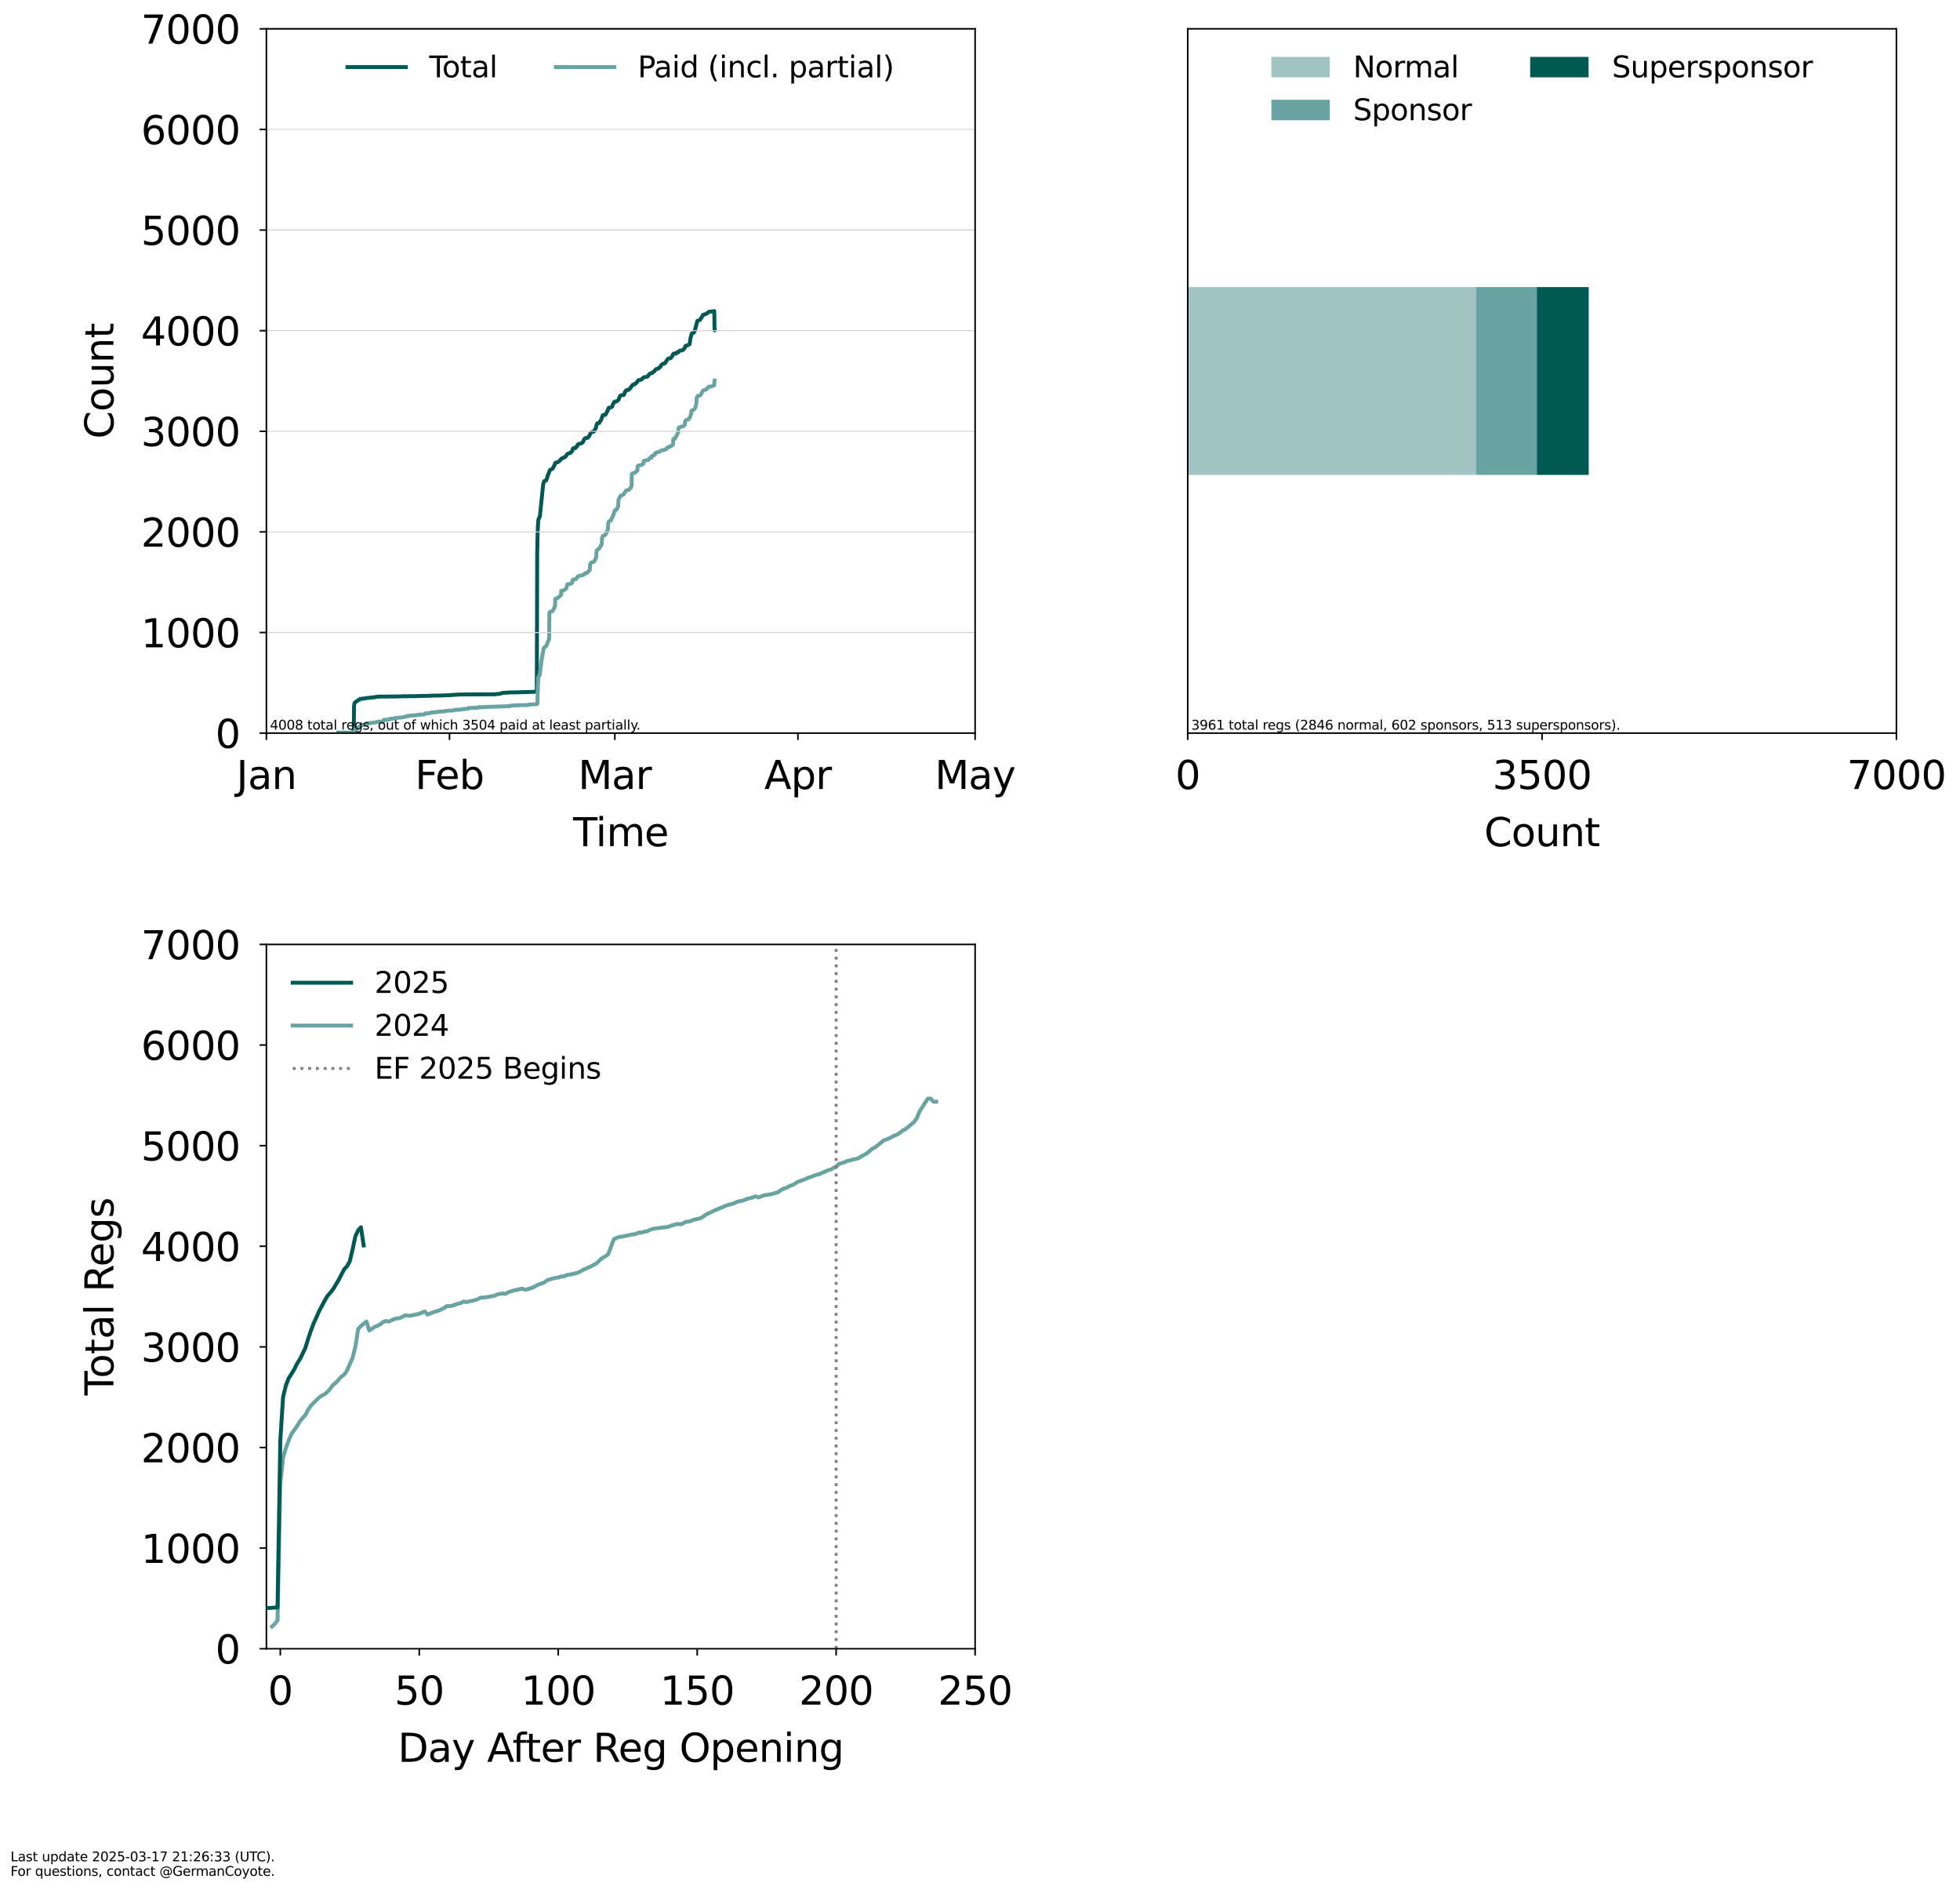 <?xml version="1.0" encoding="utf-8" standalone="no"?>
<!DOCTYPE svg PUBLIC "-//W3C//DTD SVG 1.1//EN"
  "http://www.w3.org/Graphics/SVG/1.1/DTD/svg11.dtd">
<svg xmlns:xlink="http://www.w3.org/1999/xlink" width="1006.45pt" height="968.385pt" viewBox="0 0 1006.45 968.385" xmlns="http://www.w3.org/2000/svg" version="1.1">
 <defs>
  <style type="text/css">*{stroke-linejoin: round; stroke-linecap: butt}</style>
 </defs>
 <g id="figure_1">
  <g id="patch_1">
   <path d="M 0 968.385 
L 1006.45 968.385 
L 1006.45 0 
L 0 0 
z
" style="fill: #ffffff"/>
  </g>
  <g id="axes_1">
   <g id="patch_2">
    <path d="M 136.8 376.364 
L 500.713 376.364 
L 500.713 14.798 
L 136.8 14.798 
z
" style="fill: #ffffff"/>
   </g>
   <g id="matplotlib.axis_1">
    <g id="xtick_1">
     <g id="line2d_1">
      <defs>
       <path id="m108333ba00" d="M 0 0 
L 0 3.5 
" style="stroke: #000000; stroke-width: 0.8"/>
      </defs>
      <g>
       <use xlink:href="#m108333ba00" x="136.8" y="376.364" style="stroke: #000000; stroke-width: 0.8"/>
      </g>
     </g>
     <g id="text_1">
      <!-- Jan -->
      <g transform="translate(121.384 405.061) scale(0.2 -0.2)">
       <defs>
        <path id="DejaVuSans-4a" d="M 628 4666 
L 1259 4666 
L 1259 325 
Q 1259 -519 939 -900 
Q 619 -1281 -91 -1281 
L -331 -1281 
L -331 -750 
L -134 -750 
Q 284 -750 456 -515 
Q 628 -281 628 325 
L 628 4666 
z
" transform="scale(0.016)"/>
        <path id="DejaVuSans-61" d="M 2194 1759 
Q 1497 1759 1228 1600 
Q 959 1441 959 1056 
Q 959 750 1161 570 
Q 1363 391 1709 391 
Q 2188 391 2477 730 
Q 2766 1069 2766 1631 
L 2766 1759 
L 2194 1759 
z
M 3341 1997 
L 3341 0 
L 2766 0 
L 2766 531 
Q 2569 213 2275 61 
Q 1981 -91 1556 -91 
Q 1019 -91 701 211 
Q 384 513 384 1019 
Q 384 1609 779 1909 
Q 1175 2209 1959 2209 
L 2766 2209 
L 2766 2266 
Q 2766 2663 2505 2880 
Q 2244 3097 1772 3097 
Q 1472 3097 1187 3025 
Q 903 2953 641 2809 
L 641 3341 
Q 956 3463 1253 3523 
Q 1550 3584 1831 3584 
Q 2591 3584 2966 3190 
Q 3341 2797 3341 1997 
z
" transform="scale(0.016)"/>
        <path id="DejaVuSans-6e" d="M 3513 2113 
L 3513 0 
L 2938 0 
L 2938 2094 
Q 2938 2591 2744 2837 
Q 2550 3084 2163 3084 
Q 1697 3084 1428 2787 
Q 1159 2491 1159 1978 
L 1159 0 
L 581 0 
L 581 3500 
L 1159 3500 
L 1159 2956 
Q 1366 3272 1645 3428 
Q 1925 3584 2291 3584 
Q 2894 3584 3203 3211 
Q 3513 2838 3513 2113 
z
" transform="scale(0.016)"/>
       </defs>
       <use xlink:href="#DejaVuSans-4a"/>
       <use xlink:href="#DejaVuSans-61" transform="translate(29.492 0)"/>
       <use xlink:href="#DejaVuSans-6e" transform="translate(90.771 0)"/>
      </g>
     </g>
    </g>
    <g id="xtick_2">
     <g id="line2d_2">
      <g>
       <use xlink:href="#m108333ba00" x="230.811" y="376.364" style="stroke: #000000; stroke-width: 0.8"/>
      </g>
     </g>
     <g id="text_2">
      <!-- Feb -->
      <g transform="translate(213.108 405.061) scale(0.2 -0.2)">
       <defs>
        <path id="DejaVuSans-46" d="M 628 4666 
L 3309 4666 
L 3309 4134 
L 1259 4134 
L 1259 2759 
L 3109 2759 
L 3109 2228 
L 1259 2228 
L 1259 0 
L 628 0 
L 628 4666 
z
" transform="scale(0.016)"/>
        <path id="DejaVuSans-65" d="M 3597 1894 
L 3597 1613 
L 953 1613 
Q 991 1019 1311 708 
Q 1631 397 2203 397 
Q 2534 397 2845 478 
Q 3156 559 3463 722 
L 3463 178 
Q 3153 47 2828 -22 
Q 2503 -91 2169 -91 
Q 1331 -91 842 396 
Q 353 884 353 1716 
Q 353 2575 817 3079 
Q 1281 3584 2069 3584 
Q 2775 3584 3186 3129 
Q 3597 2675 3597 1894 
z
M 3022 2063 
Q 3016 2534 2758 2815 
Q 2500 3097 2075 3097 
Q 1594 3097 1305 2825 
Q 1016 2553 972 2059 
L 3022 2063 
z
" transform="scale(0.016)"/>
        <path id="DejaVuSans-62" d="M 3116 1747 
Q 3116 2381 2855 2742 
Q 2594 3103 2138 3103 
Q 1681 3103 1420 2742 
Q 1159 2381 1159 1747 
Q 1159 1113 1420 752 
Q 1681 391 2138 391 
Q 2594 391 2855 752 
Q 3116 1113 3116 1747 
z
M 1159 2969 
Q 1341 3281 1617 3432 
Q 1894 3584 2278 3584 
Q 2916 3584 3314 3078 
Q 3713 2572 3713 1747 
Q 3713 922 3314 415 
Q 2916 -91 2278 -91 
Q 1894 -91 1617 61 
Q 1341 213 1159 525 
L 1159 0 
L 581 0 
L 581 4863 
L 1159 4863 
L 1159 2969 
z
" transform="scale(0.016)"/>
       </defs>
       <use xlink:href="#DejaVuSans-46"/>
       <use xlink:href="#DejaVuSans-65" transform="translate(52.02 0)"/>
       <use xlink:href="#DejaVuSans-62" transform="translate(113.543 0)"/>
      </g>
     </g>
    </g>
    <g id="xtick_3">
     <g id="line2d_3">
      <g>
       <use xlink:href="#m108333ba00" x="315.724" y="376.364" style="stroke: #000000; stroke-width: 0.8"/>
      </g>
     </g>
     <g id="text_3">
      <!-- Mar -->
      <g transform="translate(296.857 405.061) scale(0.2 -0.2)">
       <defs>
        <path id="DejaVuSans-4d" d="M 628 4666 
L 1569 4666 
L 2759 1491 
L 3956 4666 
L 4897 4666 
L 4897 0 
L 4281 0 
L 4281 4097 
L 3078 897 
L 2444 897 
L 1241 4097 
L 1241 0 
L 628 0 
L 628 4666 
z
" transform="scale(0.016)"/>
        <path id="DejaVuSans-72" d="M 2631 2963 
Q 2534 3019 2420 3045 
Q 2306 3072 2169 3072 
Q 1681 3072 1420 2755 
Q 1159 2438 1159 1844 
L 1159 0 
L 581 0 
L 581 3500 
L 1159 3500 
L 1159 2956 
Q 1341 3275 1631 3429 
Q 1922 3584 2338 3584 
Q 2397 3584 2469 3576 
Q 2541 3569 2628 3553 
L 2631 2963 
z
" transform="scale(0.016)"/>
       </defs>
       <use xlink:href="#DejaVuSans-4d"/>
       <use xlink:href="#DejaVuSans-61" transform="translate(86.279 0)"/>
       <use xlink:href="#DejaVuSans-72" transform="translate(147.559 0)"/>
      </g>
     </g>
    </g>
    <g id="xtick_4">
     <g id="line2d_4">
      <g>
       <use xlink:href="#m108333ba00" x="409.735" y="376.364" style="stroke: #000000; stroke-width: 0.8"/>
      </g>
     </g>
     <g id="text_4">
      <!-- Apr -->
      <g transform="translate(392.435 405.061) scale(0.2 -0.2)">
       <defs>
        <path id="DejaVuSans-41" d="M 2188 4044 
L 1331 1722 
L 3047 1722 
L 2188 4044 
z
M 1831 4666 
L 2547 4666 
L 4325 0 
L 3669 0 
L 3244 1197 
L 1141 1197 
L 716 0 
L 50 0 
L 1831 4666 
z
" transform="scale(0.016)"/>
        <path id="DejaVuSans-70" d="M 1159 525 
L 1159 -1331 
L 581 -1331 
L 581 3500 
L 1159 3500 
L 1159 2969 
Q 1341 3281 1617 3432 
Q 1894 3584 2278 3584 
Q 2916 3584 3314 3078 
Q 3713 2572 3713 1747 
Q 3713 922 3314 415 
Q 2916 -91 2278 -91 
Q 1894 -91 1617 61 
Q 1341 213 1159 525 
z
M 3116 1747 
Q 3116 2381 2855 2742 
Q 2594 3103 2138 3103 
Q 1681 3103 1420 2742 
Q 1159 2381 1159 1747 
Q 1159 1113 1420 752 
Q 1681 391 2138 391 
Q 2594 391 2855 752 
Q 3116 1113 3116 1747 
z
" transform="scale(0.016)"/>
       </defs>
       <use xlink:href="#DejaVuSans-41"/>
       <use xlink:href="#DejaVuSans-70" transform="translate(68.408 0)"/>
       <use xlink:href="#DejaVuSans-72" transform="translate(131.885 0)"/>
      </g>
     </g>
    </g>
    <g id="xtick_5">
     <g id="line2d_5">
      <g>
       <use xlink:href="#m108333ba00" x="500.713" y="376.364" style="stroke: #000000; stroke-width: 0.8"/>
      </g>
     </g>
     <g id="text_5">
      <!-- May -->
      <g transform="translate(480.038 405.061) scale(0.2 -0.2)">
       <defs>
        <path id="DejaVuSans-79" d="M 2059 -325 
Q 1816 -950 1584 -1140 
Q 1353 -1331 966 -1331 
L 506 -1331 
L 506 -850 
L 844 -850 
Q 1081 -850 1212 -737 
Q 1344 -625 1503 -206 
L 1606 56 
L 191 3500 
L 800 3500 
L 1894 763 
L 2988 3500 
L 3597 3500 
L 2059 -325 
z
" transform="scale(0.016)"/>
       </defs>
       <use xlink:href="#DejaVuSans-4d"/>
       <use xlink:href="#DejaVuSans-61" transform="translate(86.279 0)"/>
       <use xlink:href="#DejaVuSans-79" transform="translate(147.559 0)"/>
      </g>
     </g>
    </g>
    <g id="text_6">
     <!-- Time -->
     <g transform="translate(294.289 434.417) scale(0.2 -0.2)">
      <defs>
       <path id="DejaVuSans-54" d="M -19 4666 
L 3928 4666 
L 3928 4134 
L 2272 4134 
L 2272 0 
L 1638 0 
L 1638 4134 
L -19 4134 
L -19 4666 
z
" transform="scale(0.016)"/>
       <path id="DejaVuSans-69" d="M 603 3500 
L 1178 3500 
L 1178 0 
L 603 0 
L 603 3500 
z
M 603 4863 
L 1178 4863 
L 1178 4134 
L 603 4134 
L 603 4863 
z
" transform="scale(0.016)"/>
       <path id="DejaVuSans-6d" d="M 3328 2828 
Q 3544 3216 3844 3400 
Q 4144 3584 4550 3584 
Q 5097 3584 5394 3201 
Q 5691 2819 5691 2113 
L 5691 0 
L 5113 0 
L 5113 2094 
Q 5113 2597 4934 2840 
Q 4756 3084 4391 3084 
Q 3944 3084 3684 2787 
Q 3425 2491 3425 1978 
L 3425 0 
L 2847 0 
L 2847 2094 
Q 2847 2600 2669 2842 
Q 2491 3084 2119 3084 
Q 1678 3084 1418 2786 
Q 1159 2488 1159 1978 
L 1159 0 
L 581 0 
L 581 3500 
L 1159 3500 
L 1159 2956 
Q 1356 3278 1631 3431 
Q 1906 3584 2284 3584 
Q 2666 3584 2933 3390 
Q 3200 3197 3328 2828 
z
" transform="scale(0.016)"/>
      </defs>
      <use xlink:href="#DejaVuSans-54"/>
      <use xlink:href="#DejaVuSans-69" transform="translate(57.959 0)"/>
      <use xlink:href="#DejaVuSans-6d" transform="translate(85.742 0)"/>
      <use xlink:href="#DejaVuSans-65" transform="translate(183.154 0)"/>
     </g>
    </g>
   </g>
   <g id="matplotlib.axis_2">
    <g id="ytick_1">
     <g id="line2d_6">
      <defs>
       <path id="mb9f20238a8" d="M 0 0 
L -3.5 0 
" style="stroke: #000000; stroke-width: 0.8"/>
      </defs>
      <g>
       <use xlink:href="#mb9f20238a8" x="136.8" y="376.364" style="stroke: #000000; stroke-width: 0.8"/>
      </g>
     </g>
     <g id="text_7">
      <!-- 0 -->
      <g transform="translate(110.575 383.962) scale(0.2 -0.2)">
       <defs>
        <path id="DejaVuSans-30" d="M 2034 4250 
Q 1547 4250 1301 3770 
Q 1056 3291 1056 2328 
Q 1056 1369 1301 889 
Q 1547 409 2034 409 
Q 2525 409 2770 889 
Q 3016 1369 3016 2328 
Q 3016 3291 2770 3770 
Q 2525 4250 2034 4250 
z
M 2034 4750 
Q 2819 4750 3233 4129 
Q 3647 3509 3647 2328 
Q 3647 1150 3233 529 
Q 2819 -91 2034 -91 
Q 1250 -91 836 529 
Q 422 1150 422 2328 
Q 422 3509 836 4129 
Q 1250 4750 2034 4750 
z
" transform="scale(0.016)"/>
       </defs>
       <use xlink:href="#DejaVuSans-30"/>
      </g>
     </g>
    </g>
    <g id="ytick_2">
     <g id="line2d_7">
      <g>
       <use xlink:href="#mb9f20238a8" x="136.8" y="324.711" style="stroke: #000000; stroke-width: 0.8"/>
      </g>
     </g>
     <g id="text_8">
      <!-- 1000 -->
      <g transform="translate(72.4 332.31) scale(0.2 -0.2)">
       <defs>
        <path id="DejaVuSans-31" d="M 794 531 
L 1825 531 
L 1825 4091 
L 703 3866 
L 703 4441 
L 1819 4666 
L 2450 4666 
L 2450 531 
L 3481 531 
L 3481 0 
L 794 0 
L 794 531 
z
" transform="scale(0.016)"/>
       </defs>
       <use xlink:href="#DejaVuSans-31"/>
       <use xlink:href="#DejaVuSans-30" transform="translate(63.623 0)"/>
       <use xlink:href="#DejaVuSans-30" transform="translate(127.246 0)"/>
       <use xlink:href="#DejaVuSans-30" transform="translate(190.869 0)"/>
      </g>
     </g>
    </g>
    <g id="ytick_3">
     <g id="line2d_8">
      <g>
       <use xlink:href="#mb9f20238a8" x="136.8" y="273.059" style="stroke: #000000; stroke-width: 0.8"/>
      </g>
     </g>
     <g id="text_9">
      <!-- 2000 -->
      <g transform="translate(72.4 280.658) scale(0.2 -0.2)">
       <defs>
        <path id="DejaVuSans-32" d="M 1228 531 
L 3431 531 
L 3431 0 
L 469 0 
L 469 531 
Q 828 903 1448 1529 
Q 2069 2156 2228 2338 
Q 2531 2678 2651 2914 
Q 2772 3150 2772 3378 
Q 2772 3750 2511 3984 
Q 2250 4219 1831 4219 
Q 1534 4219 1204 4116 
Q 875 4013 500 3803 
L 500 4441 
Q 881 4594 1212 4672 
Q 1544 4750 1819 4750 
Q 2544 4750 2975 4387 
Q 3406 4025 3406 3419 
Q 3406 3131 3298 2873 
Q 3191 2616 2906 2266 
Q 2828 2175 2409 1742 
Q 1991 1309 1228 531 
z
" transform="scale(0.016)"/>
       </defs>
       <use xlink:href="#DejaVuSans-32"/>
       <use xlink:href="#DejaVuSans-30" transform="translate(63.623 0)"/>
       <use xlink:href="#DejaVuSans-30" transform="translate(127.246 0)"/>
       <use xlink:href="#DejaVuSans-30" transform="translate(190.869 0)"/>
      </g>
     </g>
    </g>
    <g id="ytick_4">
     <g id="line2d_9">
      <g>
       <use xlink:href="#mb9f20238a8" x="136.8" y="221.407" style="stroke: #000000; stroke-width: 0.8"/>
      </g>
     </g>
     <g id="text_10">
      <!-- 3000 -->
      <g transform="translate(72.4 229.006) scale(0.2 -0.2)">
       <defs>
        <path id="DejaVuSans-33" d="M 2597 2516 
Q 3050 2419 3304 2112 
Q 3559 1806 3559 1356 
Q 3559 666 3084 287 
Q 2609 -91 1734 -91 
Q 1441 -91 1130 -33 
Q 819 25 488 141 
L 488 750 
Q 750 597 1062 519 
Q 1375 441 1716 441 
Q 2309 441 2620 675 
Q 2931 909 2931 1356 
Q 2931 1769 2642 2001 
Q 2353 2234 1838 2234 
L 1294 2234 
L 1294 2753 
L 1863 2753 
Q 2328 2753 2575 2939 
Q 2822 3125 2822 3475 
Q 2822 3834 2567 4026 
Q 2313 4219 1838 4219 
Q 1578 4219 1281 4162 
Q 984 4106 628 3988 
L 628 4550 
Q 988 4650 1302 4700 
Q 1616 4750 1894 4750 
Q 2613 4750 3031 4423 
Q 3450 4097 3450 3541 
Q 3450 3153 3228 2886 
Q 3006 2619 2597 2516 
z
" transform="scale(0.016)"/>
       </defs>
       <use xlink:href="#DejaVuSans-33"/>
       <use xlink:href="#DejaVuSans-30" transform="translate(63.623 0)"/>
       <use xlink:href="#DejaVuSans-30" transform="translate(127.246 0)"/>
       <use xlink:href="#DejaVuSans-30" transform="translate(190.869 0)"/>
      </g>
     </g>
    </g>
    <g id="ytick_5">
     <g id="line2d_10">
      <g>
       <use xlink:href="#mb9f20238a8" x="136.8" y="169.755" style="stroke: #000000; stroke-width: 0.8"/>
      </g>
     </g>
     <g id="text_11">
      <!-- 4000 -->
      <g transform="translate(72.4 177.353) scale(0.2 -0.2)">
       <defs>
        <path id="DejaVuSans-34" d="M 2419 4116 
L 825 1625 
L 2419 1625 
L 2419 4116 
z
M 2253 4666 
L 3047 4666 
L 3047 1625 
L 3713 1625 
L 3713 1100 
L 3047 1100 
L 3047 0 
L 2419 0 
L 2419 1100 
L 313 1100 
L 313 1709 
L 2253 4666 
z
" transform="scale(0.016)"/>
       </defs>
       <use xlink:href="#DejaVuSans-34"/>
       <use xlink:href="#DejaVuSans-30" transform="translate(63.623 0)"/>
       <use xlink:href="#DejaVuSans-30" transform="translate(127.246 0)"/>
       <use xlink:href="#DejaVuSans-30" transform="translate(190.869 0)"/>
      </g>
     </g>
    </g>
    <g id="ytick_6">
     <g id="line2d_11">
      <g>
       <use xlink:href="#mb9f20238a8" x="136.8" y="118.103" style="stroke: #000000; stroke-width: 0.8"/>
      </g>
     </g>
     <g id="text_12">
      <!-- 5000 -->
      <g transform="translate(72.4 125.701) scale(0.2 -0.2)">
       <defs>
        <path id="DejaVuSans-35" d="M 691 4666 
L 3169 4666 
L 3169 4134 
L 1269 4134 
L 1269 2991 
Q 1406 3038 1543 3061 
Q 1681 3084 1819 3084 
Q 2600 3084 3056 2656 
Q 3513 2228 3513 1497 
Q 3513 744 3044 326 
Q 2575 -91 1722 -91 
Q 1428 -91 1123 -41 
Q 819 9 494 109 
L 494 744 
Q 775 591 1075 516 
Q 1375 441 1709 441 
Q 2250 441 2565 725 
Q 2881 1009 2881 1497 
Q 2881 1984 2565 2268 
Q 2250 2553 1709 2553 
Q 1456 2553 1204 2497 
Q 953 2441 691 2322 
L 691 4666 
z
" transform="scale(0.016)"/>
       </defs>
       <use xlink:href="#DejaVuSans-35"/>
       <use xlink:href="#DejaVuSans-30" transform="translate(63.623 0)"/>
       <use xlink:href="#DejaVuSans-30" transform="translate(127.246 0)"/>
       <use xlink:href="#DejaVuSans-30" transform="translate(190.869 0)"/>
      </g>
     </g>
    </g>
    <g id="ytick_7">
     <g id="line2d_12">
      <g>
       <use xlink:href="#mb9f20238a8" x="136.8" y="66.451" style="stroke: #000000; stroke-width: 0.8"/>
      </g>
     </g>
     <g id="text_13">
      <!-- 6000 -->
      <g transform="translate(72.4 74.049) scale(0.2 -0.2)">
       <defs>
        <path id="DejaVuSans-36" d="M 2113 2584 
Q 1688 2584 1439 2293 
Q 1191 2003 1191 1497 
Q 1191 994 1439 701 
Q 1688 409 2113 409 
Q 2538 409 2786 701 
Q 3034 994 3034 1497 
Q 3034 2003 2786 2293 
Q 2538 2584 2113 2584 
z
M 3366 4563 
L 3366 3988 
Q 3128 4100 2886 4159 
Q 2644 4219 2406 4219 
Q 1781 4219 1451 3797 
Q 1122 3375 1075 2522 
Q 1259 2794 1537 2939 
Q 1816 3084 2150 3084 
Q 2853 3084 3261 2657 
Q 3669 2231 3669 1497 
Q 3669 778 3244 343 
Q 2819 -91 2113 -91 
Q 1303 -91 875 529 
Q 447 1150 447 2328 
Q 447 3434 972 4092 
Q 1497 4750 2381 4750 
Q 2619 4750 2861 4703 
Q 3103 4656 3366 4563 
z
" transform="scale(0.016)"/>
       </defs>
       <use xlink:href="#DejaVuSans-36"/>
       <use xlink:href="#DejaVuSans-30" transform="translate(63.623 0)"/>
       <use xlink:href="#DejaVuSans-30" transform="translate(127.246 0)"/>
       <use xlink:href="#DejaVuSans-30" transform="translate(190.869 0)"/>
      </g>
     </g>
    </g>
    <g id="ytick_8">
     <g id="line2d_13">
      <g>
       <use xlink:href="#mb9f20238a8" x="136.8" y="14.798" style="stroke: #000000; stroke-width: 0.8"/>
      </g>
     </g>
     <g id="text_14">
      <!-- 7000 -->
      <g transform="translate(72.4 22.397) scale(0.2 -0.2)">
       <defs>
        <path id="DejaVuSans-37" d="M 525 4666 
L 3525 4666 
L 3525 4397 
L 1831 0 
L 1172 0 
L 2766 4134 
L 525 4134 
L 525 4666 
z
" transform="scale(0.016)"/>
       </defs>
       <use xlink:href="#DejaVuSans-37"/>
       <use xlink:href="#DejaVuSans-30" transform="translate(63.623 0)"/>
       <use xlink:href="#DejaVuSans-30" transform="translate(127.246 0)"/>
       <use xlink:href="#DejaVuSans-30" transform="translate(190.869 0)"/>
      </g>
     </g>
    </g>
    <g id="text_15">
     <!-- Count -->
     <g transform="translate(58.241 225.278) rotate(-90) scale(0.2 -0.2)">
      <defs>
       <path id="DejaVuSans-43" d="M 4122 4306 
L 4122 3641 
Q 3803 3938 3442 4084 
Q 3081 4231 2675 4231 
Q 1875 4231 1450 3742 
Q 1025 3253 1025 2328 
Q 1025 1406 1450 917 
Q 1875 428 2675 428 
Q 3081 428 3442 575 
Q 3803 722 4122 1019 
L 4122 359 
Q 3791 134 3420 21 
Q 3050 -91 2638 -91 
Q 1578 -91 968 557 
Q 359 1206 359 2328 
Q 359 3453 968 4101 
Q 1578 4750 2638 4750 
Q 3056 4750 3426 4639 
Q 3797 4528 4122 4306 
z
" transform="scale(0.016)"/>
       <path id="DejaVuSans-6f" d="M 1959 3097 
Q 1497 3097 1228 2736 
Q 959 2375 959 1747 
Q 959 1119 1226 758 
Q 1494 397 1959 397 
Q 2419 397 2687 759 
Q 2956 1122 2956 1747 
Q 2956 2369 2687 2733 
Q 2419 3097 1959 3097 
z
M 1959 3584 
Q 2709 3584 3137 3096 
Q 3566 2609 3566 1747 
Q 3566 888 3137 398 
Q 2709 -91 1959 -91 
Q 1206 -91 779 398 
Q 353 888 353 1747 
Q 353 2609 779 3096 
Q 1206 3584 1959 3584 
z
" transform="scale(0.016)"/>
       <path id="DejaVuSans-75" d="M 544 1381 
L 544 3500 
L 1119 3500 
L 1119 1403 
Q 1119 906 1312 657 
Q 1506 409 1894 409 
Q 2359 409 2629 706 
Q 2900 1003 2900 1516 
L 2900 3500 
L 3475 3500 
L 3475 0 
L 2900 0 
L 2900 538 
Q 2691 219 2414 64 
Q 2138 -91 1772 -91 
Q 1169 -91 856 284 
Q 544 659 544 1381 
z
M 1991 3584 
L 1991 3584 
z
" transform="scale(0.016)"/>
       <path id="DejaVuSans-74" d="M 1172 4494 
L 1172 3500 
L 2356 3500 
L 2356 3053 
L 1172 3053 
L 1172 1153 
Q 1172 725 1289 603 
Q 1406 481 1766 481 
L 2356 481 
L 2356 0 
L 1766 0 
Q 1100 0 847 248 
Q 594 497 594 1153 
L 594 3053 
L 172 3053 
L 172 3500 
L 594 3500 
L 594 4494 
L 1172 4494 
z
" transform="scale(0.016)"/>
      </defs>
      <use xlink:href="#DejaVuSans-43"/>
      <use xlink:href="#DejaVuSans-6f" transform="translate(69.824 0)"/>
      <use xlink:href="#DejaVuSans-75" transform="translate(131.006 0)"/>
      <use xlink:href="#DejaVuSans-6e" transform="translate(194.385 0)"/>
      <use xlink:href="#DejaVuSans-74" transform="translate(257.764 0)"/>
     </g>
    </g>
   </g>
   <g id="line2d_14">
    <path d="M 173.725 376.157 
L 181.629 376.157 
L 181.66 375.589 
L 181.8 362.263 
L 182.039 361.023 
L 182.262 360.61 
L 182.362 360.455 
L 182.921 360.197 
L 184.027 359.37 
L 184.493 359.267 
L 184.945 358.802 
L 185.954 358.699 
L 186.164 358.647 
L 187.441 358.544 
L 187.565 358.492 
L 188.023 358.389 
L 188.159 358.337 
L 190.092 358.234 
L 190.324 358.079 
L 192.416 357.975 
L 192.711 357.769 
L 194.087 357.666 
L 194.225 357.614 
L 205.722 357.511 
L 205.893 357.459 
L 214.842 357.356 
L 214.958 357.304 
L 220.452 357.201 
L 220.671 357.149 
L 227.041 357.046 
L 227.241 356.994 
L 230.779 356.891 
L 231.079 356.839 
L 233.103 356.736 
L 233.275 356.684 
L 235.865 356.581 
L 236.086 356.529 
L 254.482 356.426 
L 254.64 356.323 
L 256.336 356.219 
L 256.557 356.168 
L 256.915 356.064 
L 257.045 356.013 
L 257.694 355.909 
L 257.854 355.703 
L 260.758 355.599 
L 260.889 355.496 
L 267.078 355.393 
L 267.171 355.341 
L 272.478 355.238 
L 272.681 355.186 
L 275.468 355.083 
L 275.637 354.98 
L 275.678 346.302 
L 275.846 284.371 
L 276.053 274.041 
L 276.268 269.444 
L 276.382 267.326 
L 276.685 266.086 
L 276.777 265.983 
L 277.027 265.415 
L 277.153 265.311 
L 277.279 264.537 
L 278.922 248.628 
L 279.412 247.027 
L 280.217 246.717 
L 280.367 246.665 
L 280.452 246.613 
L 280.967 245.27 
L 281.285 244.082 
L 282.439 241.242 
L 283.326 240.88 
L 283.479 240.828 
L 283.646 240.57 
L 283.758 240.467 
L 283.91 240.363 
L 284.085 240.054 
L 284.229 239.64 
L 284.516 239.227 
L 284.832 238.452 
L 284.861 238.452 
L 285.24 237.523 
L 286.124 237.419 
L 286.493 237.213 
L 286.632 237.161 
L 286.834 236.954 
L 286.942 236.851 
L 287.641 236.335 
L 287.893 235.87 
L 288.057 235.766 
L 288.504 235.302 
L 289.663 234.888 
L 290.168 234.475 
L 290.421 234.372 
L 290.635 234.062 
L 290.673 234.062 
L 290.834 233.7 
L 291.432 232.977 
L 292.19 232.719 
L 292.578 232.616 
L 292.695 232.512 
L 292.948 232.512 
L 293.179 232.202 
L 293.358 232.099 
L 293.808 231.479 
L 293.866 231.479 
L 293.99 230.705 
L 294.163 230.446 
L 294.338 230.136 
L 295.475 230.033 
L 295.633 229.723 
L 295.762 229.362 
L 296.265 229.258 
L 296.739 228.174 
L 296.96 228.122 
L 297.118 227.915 
L 297.609 227.864 
L 298.219 227.657 
L 298.602 227.554 
L 298.854 227.347 
L 299.07 227.295 
L 299.392 226.727 
L 299.521 226.469 
L 299.613 226.366 
L 299.931 225.591 
L 300.024 225.539 
L 300.255 225.126 
L 300.438 225.023 
L 300.64 224.868 
L 301.795 224.765 
L 302.393 223.99 
L 302.603 223.68 
L 302.924 223.112 
L 303.056 222.75 
L 303.264 222.337 
L 303.482 222.13 
L 303.671 221.872 
L 304.986 221.51 
L 305.139 221.149 
L 305.304 220.942 
L 306.089 219.393 
L 306.342 217.998 
L 306.702 217.327 
L 307.108 217.223 
L 307.721 217.12 
L 307.858 216.758 
L 308.172 216.294 
L 308.62 215.674 
L 309.469 213.298 
L 309.627 213.091 
L 310.817 212.988 
L 311.49 211.851 
L 311.572 211.748 
L 311.786 211.077 
L 311.954 210.87 
L 312.105 210.663 
L 312.248 210.199 
L 312.281 210.199 
L 312.582 209.321 
L 313.418 209.217 
L 313.631 209.166 
L 313.889 209.062 
L 314.154 208.856 
L 314.236 208.752 
L 314.384 208.701 
L 314.603 207.978 
L 314.854 207.254 
L 315.187 206.893 
L 315.359 206.376 
L 315.534 206.325 
L 315.674 206.17 
L 316.608 206.066 
L 317.177 205.602 
L 317.35 205.498 
L 317.619 205.137 
L 317.762 205.085 
L 317.946 204.155 
L 317.969 204.155 
L 318.127 203.845 
L 318.428 203.277 
L 318.63 203.071 
L 318.839 202.967 
L 319.281 202.864 
L 320.298 202.761 
L 320.528 202.399 
L 320.845 201.314 
L 320.905 201.314 
L 321.105 201.056 
L 321.157 201.056 
L 321.379 200.54 
L 321.631 200.436 
L 321.758 200.281 
L 322.068 200.23 
L 322.731 200.178 
L 322.908 199.971 
L 323.253 199.713 
L 323.274 199.713 
L 323.425 199.507 
L 323.702 199.197 
L 323.885 198.887 
L 323.999 198.835 
L 324.135 198.525 
L 324.9 197.544 
L 325.308 197.441 
L 325.854 197.337 
L 326.103 196.976 
L 326.214 196.872 
L 326.367 196.821 
L 326.593 196.717 
L 326.952 196.304 
L 327.065 196.201 
L 327.291 195.891 
L 327.444 195.633 
L 327.932 195.116 
L 328.886 195.013 
L 329.136 194.91 
L 329.4 194.806 
L 329.687 194.496 
L 329.767 194.393 
L 330.15 194.083 
L 330.258 194.031 
L 330.476 193.773 
L 330.729 193.618 
L 331.982 193.515 
L 332.122 193.412 
L 332.372 193.36 
L 332.624 192.998 
L 332.88 192.947 
L 333.383 192.12 
L 333.849 191.759 
L 333.998 191.707 
L 334.404 191.604 
L 334.899 191.501 
L 335.13 191.139 
L 335.312 191.036 
L 335.752 190.674 
L 336.046 190.622 
L 336.32 190.106 
L 337.014 189.383 
L 337.932 189.279 
L 338.216 188.97 
L 338.439 188.866 
L 338.664 188.608 
L 338.721 188.608 
L 338.893 188.401 
L 339.1 188.35 
L 339.416 187.627 
L 339.482 187.575 
L 339.701 187.265 
L 339.858 187.162 
L 340.343 186.749 
L 341.217 186.645 
L 341.47 186.439 
L 341.824 185.974 
L 342.009 185.561 
L 342.101 185.457 
L 342.986 184.218 
L 343.084 184.114 
L 343.618 184.011 
L 343.796 183.959 
L 344.376 183.856 
L 345.008 183.03 
L 345.056 183.03 
L 345.229 182.72 
L 345.639 181.893 
L 345.766 181.687 
L 346.018 181.532 
L 346.44 181.428 
L 346.7 181.532 
L 346.832 181.583 
L 347.082 181.532 
L 347.264 181.428 
L 347.414 181.325 
L 347.791 180.809 
L 348.225 180.705 
L 348.277 180.602 
L 348.298 180.86 
L 348.346 180.757 
L 348.451 180.55 
L 348.548 180.499 
L 348.798 180.292 
L 349.051 180.034 
L 349.691 179.93 
L 349.865 179.879 
L 350.629 179.775 
L 351.486 178.846 
L 351.705 178.174 
L 351.863 177.916 
L 351.957 177.761 
L 352.084 177.503 
L 352.508 177.399 
L 353.098 177.296 
L 353.27 177.193 
L 353.579 176.986 
L 353.754 176.883 
L 354.108 176.676 
L 354.561 173.629 
L 354.585 173.629 
L 354.895 172.338 
L 355.225 171.201 
L 355.538 170.995 
L 356.13 170.891 
L 356.585 170.323 
L 356.78 169.703 
L 357.643 166.449 
L 357.896 165.468 
L 358.149 164.693 
L 358.907 164.435 
L 359.259 164.331 
L 359.573 164.022 
L 359.855 163.557 
L 360.044 163.195 
L 360.218 163.092 
L 360.473 162.524 
L 360.765 162.214 
L 360.96 161.646 
L 361.181 161.594 
L 362.244 161.232 
L 362.605 161.129 
L 362.951 160.871 
L 363.161 160.767 
L 363.363 160.664 
L 363.414 160.664 
L 363.59 160.406 
L 363.751 160.303 
L 364.175 159.993 
L 365.792 159.889 
L 366.114 159.838 
L 366.608 159.734 
L 366.741 159.683 
L 366.791 159.941 
L 366.914 169.6 
L 366.955 169.342 
" clip-path="url(#pa820ce8329)" style="fill: none; stroke: #005953; stroke-width: 2; stroke-linecap: square"/>
   </g>
   <g id="line2d_15">
    <path d="M 173.725 376.312 
L 181.841 376.312 
L 181.912 375.847 
L 182.131 374.556 
L 182.362 374.401 
L 183.016 374.349 
L 183.321 373.988 
L 183.832 373.523 
L 184.155 373.471 
L 184.328 373.161 
L 185.29 372.283 
L 186.353 372.231 
L 186.515 372.128 
L 187.944 372.025 
L 188.07 371.405 
L 189.975 371.302 
L 190.221 371.147 
L 191.137 371.043 
L 191.334 370.992 
L 192.872 370.889 
L 193.156 370.734 
L 193.853 370.63 
L 194.043 370.475 
L 196.863 370.372 
L 196.949 369.597 
L 198.842 369.494 
L 198.996 369.391 
L 200.179 369.287 
L 200.432 368.926 
L 202.928 368.874 
L 203.029 368.564 
L 204.976 368.461 
L 205.062 368.409 
L 206.244 368.358 
L 206.356 368.254 
L 207.121 368.151 
L 207.277 368.099 
L 207.94 367.996 
L 208.093 367.893 
L 209.204 367.789 
L 209.332 367.479 
L 211.122 367.428 
L 211.32 367.325 
L 213.644 367.221 
L 213.879 367.066 
L 214.637 366.963 
L 214.864 366.911 
L 217.769 366.808 
L 217.943 366.705 
L 218.112 366.705 
L 218.234 366.24 
L 220.452 366.137 
L 220.705 366.033 
L 221.083 365.93 
L 221.263 365.878 
L 221.682 365.775 
L 221.97 365.723 
L 223.577 365.62 
L 223.754 365.568 
L 225.378 365.465 
L 225.525 365.31 
L 228.037 365.207 
L 228.347 365.155 
L 228.469 365.155 
L 228.61 365 
L 229.547 364.897 
L 229.75 364.845 
L 232.71 364.742 
L 232.848 364.639 
L 233.433 364.587 
L 233.559 364.432 
L 236.308 364.329 
L 236.5 364.174 
L 237.476 364.174 
L 237.603 364.019 
L 239.532 363.915 
L 239.715 363.864 
L 240.509 363.812 
L 240.635 363.451 
L 245.068 363.347 
L 245.184 363.296 
L 245.723 363.296 
L 245.863 363.037 
L 249.655 362.986 
L 249.786 362.882 
L 254.788 362.779 
L 254.948 362.727 
L 259.498 362.624 
L 259.649 362.521 
L 261.737 362.521 
L 261.864 362.314 
L 263.725 362.211 
L 263.887 362.159 
L 266.823 362.056 
L 267.009 362.004 
L 271.315 361.953 
L 271.431 361.746 
L 273.015 361.643 
L 273.236 361.591 
L 275.742 361.488 
L 275.892 361.23 
L 275.923 361.23 
L 276.382 347.8 
L 276.685 347.077 
L 277.129 346.664 
L 277.69 342.48 
L 278.006 339.432 
L 279.048 333.337 
L 279.412 332.356 
L 279.811 332.046 
L 279.933 332.046 
L 280.059 331.891 
L 280.291 331.788 
L 280.544 331.478 
L 280.598 331.426 
L 281.244 329.722 
L 281.481 329.05 
L 281.989 328.069 
L 282.113 314.588 
L 282.337 314.174 
L 282.628 314.123 
L 282.844 313.968 
L 283.397 313.865 
L 283.698 313.71 
L 283.802 313.606 
L 284.137 313.038 
L 284.196 313.038 
L 284.387 312.47 
L 284.516 312.315 
L 284.808 311.437 
L 284.91 311.385 
L 284.987 311.179 
L 285.117 307.511 
L 285.24 307.408 
L 285.661 307.098 
L 286.002 307.046 
L 286.43 306.943 
L 287.693 305.858 
L 287.927 305.497 
L 288.02 305.445 
L 288.125 305.239 
L 288.235 303.276 
L 288.799 303.173 
L 289.033 303.121 
L 289.547 303.018 
L 289.867 302.759 
L 290.063 302.708 
L 290.528 302.243 
L 290.635 302.139 
L 290.834 301.933 
L 291.271 300.073 
L 291.432 299.918 
L 292.6 299.815 
L 292.794 299.763 
L 292.948 299.66 
L 293.095 299.557 
L 293.455 299.454 
L 293.866 299.092 
L 293.99 297.801 
L 294.122 297.697 
L 294.468 297.439 
L 295.633 297.336 
L 295.854 296.974 
L 295.98 296.923 
L 296.265 296.613 
L 296.359 296.561 
L 296.7 295.89 
L 296.938 295.786 
L 297.078 295.735 
L 297.609 295.631 
L 298.132 295.476 
L 298.918 295.373 
L 299.154 295.27 
L 299.353 295.166 
L 299.497 295.063 
L 299.777 295.011 
L 300.071 294.598 
L 300.231 294.598 
L 300.366 294.34 
L 300.64 294.237 
L 301.256 294.185 
L 301.409 294.082 
L 301.596 293.978 
L 301.843 293.72 
L 302.022 293.462 
L 302.196 293.359 
L 302.856 292.532 
L 303.029 289.485 
L 303.106 289.433 
L 303.311 289.226 
L 303.671 288.762 
L 304.986 288.348 
L 305.139 288.038 
L 305.229 288.038 
L 306.089 286.179 
L 306.183 285.714 
L 306.3 282.925 
L 306.468 282.615 
L 306.702 282.202 
L 307.002 282.047 
L 307.258 281.943 
L 308.019 281.169 
L 308.111 280.91 
L 308.922 279.464 
L 309.037 278.948 
L 309.171 275.952 
L 309.295 275.642 
L 309.589 275.125 
L 309.735 275.125 
L 310.141 274.919 
L 310.357 274.815 
L 310.506 274.712 
L 310.817 274.609 
L 311.204 273.627 
L 311.617 273.318 
L 311.954 272.078 
L 312.154 271.82 
L 312.281 268.824 
L 312.582 267.946 
L 312.768 267.636 
L 313.218 267.429 
L 313.418 267.378 
L 313.631 267.274 
L 314.384 265.621 
L 314.476 265.57 
L 314.603 265.105 
L 314.854 264.485 
L 315.14 263.814 
L 315.359 263.142 
L 315.696 262.109 
L 316.008 261.799 
L 316.503 261.696 
L 316.658 261.438 
L 316.682 261.438 
L 316.834 261.024 
L 316.861 261.024 
L 317.156 260.456 
L 317.266 260.353 
L 317.435 259.991 
L 317.55 256.789 
L 318.22 255.239 
L 318.346 255.188 
L 318.683 254.465 
L 319.281 254.361 
L 319.588 254.155 
L 319.894 254.051 
L 320.528 253.38 
L 320.747 253.07 
L 321.379 251.882 
L 321.536 251.779 
L 321.758 251.675 
L 322.516 251.624 
L 322.692 251.52 
L 322.825 251.417 
L 323.832 250.487 
L 324.319 249.299 
L 324.445 243.256 
L 324.9 242.894 
L 325.723 242.791 
L 325.938 242.688 
L 326.054 242.636 
L 327.065 241.706 
L 327.268 241.655 
L 327.291 241.551 
L 327.41 239.33 
L 327.617 239.227 
L 327.781 239.124 
L 327.823 239.124 
L 327.932 238.969 
L 328.756 238.866 
L 329.136 238.762 
L 329.339 238.711 
L 329.626 238.607 
L 330.4 237.987 
L 330.523 236.645 
L 330.777 236.541 
L 330.855 236.49 
L 331.669 236.386 
L 332.008 236.231 
L 332.928 236.128 
L 333.183 235.663 
L 333.303 235.611 
L 333.509 235.302 
L 333.888 235.043 
L 334.197 234.992 
L 334.508 234.992 
L 334.615 234.165 
L 334.899 234.062 
L 335.078 234.01 
L 335.381 233.907 
L 335.552 233.752 
L 335.752 233.649 
L 335.96 233.545 
L 336.271 233.39 
L 336.415 232.616 
L 336.643 232.512 
L 336.921 232.409 
L 337.166 232.254 
L 337.932 232.151 
L 338.058 232.047 
L 338.489 231.944 
L 339.392 231.376 
L 339.606 231.273 
L 339.827 231.169 
L 340.803 231.066 
L 340.964 231.014 
L 341.217 230.911 
L 341.377 230.756 
L 341.615 230.705 
L 341.756 230.601 
L 342.275 230.498 
L 342.641 229.826 
L 342.894 229.723 
L 343.084 229.568 
L 343.744 229.465 
L 343.976 229.362 
L 344.123 229.052 
L 344.341 228.948 
L 345.056 228.845 
L 345.396 228.432 
L 345.465 228.329 
L 345.607 227.915 
L 345.745 225.436 
L 345.939 225.229 
L 346.581 225.229 
L 346.777 224.919 
L 347.145 224.041 
L 347.332 223.731 
L 347.596 223.318 
L 347.837 222.905 
L 348.153 222.027 
L 348.225 222.027 
L 348.346 220.013 
L 348.548 219.548 
L 348.891 219.444 
L 349.051 219.238 
L 349.472 219.134 
L 349.691 219.083 
L 350.315 218.979 
L 350.475 218.876 
L 350.995 218.773 
L 351.256 218.463 
L 351.38 218.411 
L 351.628 217.998 
L 351.673 217.895 
L 351.791 216.242 
L 351.991 215.984 
L 352.609 215.519 
L 353.052 215.415 
L 353.213 215.312 
L 353.662 215.312 
L 354.158 214.486 
L 354.337 213.918 
L 354.411 213.866 
L 354.611 213.246 
L 354.847 212.471 
L 354.895 212.368 
L 355.077 210.87 
L 355.225 210.767 
L 355.929 210.509 
L 356.13 210.405 
L 356.919 209.579 
L 357.597 207.254 
L 357.692 204.465 
L 357.896 203.949 
L 358.258 203.277 
L 358.664 203.174 
L 359.29 203.071 
L 359.541 202.916 
L 359.665 202.812 
L 360.044 202.347 
L 360.423 201.573 
L 360.527 201.314 
L 360.765 200.85 
L 361.181 200.333 
L 361.297 200.333 
L 361.679 200.178 
L 362.192 200.126 
L 362.365 200.023 
L 362.571 199.92 
L 362.698 199.868 
L 362.929 199.662 
L 362.984 199.662 
L 363.161 199.352 
L 363.363 199.352 
L 363.616 198.887 
L 364.052 198.474 
L 365.344 198.422 
L 365.478 198.267 
L 365.73 198.164 
L 366.144 197.957 
L 366.717 197.854 
L 366.836 195.736 
L 366.909 195.633 
L 366.955 195.374 
L 366.955 195.374 
" clip-path="url(#pa820ce8329)" style="fill: none; stroke: #69a3a2; stroke-width: 2; stroke-linecap: square"/>
   </g>
   <g id="LineCollection_1">
    <path d="M 136.8 376.364 
L 964.702 376.364 
" clip-path="url(#pa820ce8329)" style="fill: none; stroke: #d3d3d3; stroke-width: 0.5"/>
    <path d="M 136.8 324.711 
L 964.702 324.711 
" clip-path="url(#pa820ce8329)" style="fill: none; stroke: #d3d3d3; stroke-width: 0.5"/>
    <path d="M 136.8 273.059 
L 964.702 273.059 
" clip-path="url(#pa820ce8329)" style="fill: none; stroke: #d3d3d3; stroke-width: 0.5"/>
    <path d="M 136.8 221.407 
L 964.702 221.407 
" clip-path="url(#pa820ce8329)" style="fill: none; stroke: #d3d3d3; stroke-width: 0.5"/>
    <path d="M 136.8 169.755 
L 964.702 169.755 
" clip-path="url(#pa820ce8329)" style="fill: none; stroke: #d3d3d3; stroke-width: 0.5"/>
    <path d="M 136.8 118.103 
L 964.702 118.103 
" clip-path="url(#pa820ce8329)" style="fill: none; stroke: #d3d3d3; stroke-width: 0.5"/>
    <path d="M 136.8 66.451 
L 964.702 66.451 
" clip-path="url(#pa820ce8329)" style="fill: none; stroke: #d3d3d3; stroke-width: 0.5"/>
    <path d="M 136.8 14.798 
L 964.702 14.798 
" clip-path="url(#pa820ce8329)" style="fill: none; stroke: #d3d3d3; stroke-width: 0.5"/>
    <path clip-path="url(#pa820ce8329)" style="fill: none; stroke: #d3d3d3; stroke-width: 0.5"/>
    <path clip-path="url(#pa820ce8329)" style="fill: none; stroke: #d3d3d3; stroke-width: 0.5"/>
    <path clip-path="url(#pa820ce8329)" style="fill: none; stroke: #d3d3d3; stroke-width: 0.5"/>
    <path clip-path="url(#pa820ce8329)" style="fill: none; stroke: #d3d3d3; stroke-width: 0.5"/>
    <path clip-path="url(#pa820ce8329)" style="fill: none; stroke: #d3d3d3; stroke-width: 0.5"/>
    <path clip-path="url(#pa820ce8329)" style="fill: none; stroke: #d3d3d3; stroke-width: 0.5"/>
    <path clip-path="url(#pa820ce8329)" style="fill: none; stroke: #d3d3d3; stroke-width: 0.5"/>
    <path clip-path="url(#pa820ce8329)" style="fill: none; stroke: #d3d3d3; stroke-width: 0.5"/>
    <path clip-path="url(#pa820ce8329)" style="fill: none; stroke: #d3d3d3; stroke-width: 0.5"/>
    <path clip-path="url(#pa820ce8329)" style="fill: none; stroke: #d3d3d3; stroke-width: 0.5"/>
    <path clip-path="url(#pa820ce8329)" style="fill: none; stroke: #d3d3d3; stroke-width: 0.5"/>
    <path clip-path="url(#pa820ce8329)" style="fill: none; stroke: #d3d3d3; stroke-width: 0.5"/>
    <path clip-path="url(#pa820ce8329)" style="fill: none; stroke: #d3d3d3; stroke-width: 0.5"/>
    <path clip-path="url(#pa820ce8329)" style="fill: none; stroke: #d3d3d3; stroke-width: 0.5"/>
    <path clip-path="url(#pa820ce8329)" style="fill: none; stroke: #d3d3d3; stroke-width: 0.5"/>
    <path clip-path="url(#pa820ce8329)" style="fill: none; stroke: #d3d3d3; stroke-width: 0.5"/>
    <path clip-path="url(#pa820ce8329)" style="fill: none; stroke: #d3d3d3; stroke-width: 0.5"/>
    <path clip-path="url(#pa820ce8329)" style="fill: none; stroke: #d3d3d3; stroke-width: 0.5"/>
    <path clip-path="url(#pa820ce8329)" style="fill: none; stroke: #d3d3d3; stroke-width: 0.5"/>
    <path clip-path="url(#pa820ce8329)" style="fill: none; stroke: #d3d3d3; stroke-width: 0.5"/>
    <path clip-path="url(#pa820ce8329)" style="fill: none; stroke: #d3d3d3; stroke-width: 0.5"/>
    <path clip-path="url(#pa820ce8329)" style="fill: none; stroke: #d3d3d3; stroke-width: 0.5"/>
    <path clip-path="url(#pa820ce8329)" style="fill: none; stroke: #d3d3d3; stroke-width: 0.5"/>
    <path clip-path="url(#pa820ce8329)" style="fill: none; stroke: #d3d3d3; stroke-width: 0.5"/>
    <path clip-path="url(#pa820ce8329)" style="fill: none; stroke: #d3d3d3; stroke-width: 0.5"/>
    <path clip-path="url(#pa820ce8329)" style="fill: none; stroke: #d3d3d3; stroke-width: 0.5"/>
    <path clip-path="url(#pa820ce8329)" style="fill: none; stroke: #d3d3d3; stroke-width: 0.5"/>
    <path clip-path="url(#pa820ce8329)" style="fill: none; stroke: #d3d3d3; stroke-width: 0.5"/>
    <path clip-path="url(#pa820ce8329)" style="fill: none; stroke: #d3d3d3; stroke-width: 0.5"/>
    <path clip-path="url(#pa820ce8329)" style="fill: none; stroke: #d3d3d3; stroke-width: 0.5"/>
    <path clip-path="url(#pa820ce8329)" style="fill: none; stroke: #d3d3d3; stroke-width: 0.5"/>
    <path clip-path="url(#pa820ce8329)" style="fill: none; stroke: #d3d3d3; stroke-width: 0.5"/>
    <path clip-path="url(#pa820ce8329)" style="fill: none; stroke: #d3d3d3; stroke-width: 0.5"/>
    <path clip-path="url(#pa820ce8329)" style="fill: none; stroke: #d3d3d3; stroke-width: 0.5"/>
    <path clip-path="url(#pa820ce8329)" style="fill: none; stroke: #d3d3d3; stroke-width: 0.5"/>
    <path clip-path="url(#pa820ce8329)" style="fill: none; stroke: #d3d3d3; stroke-width: 0.5"/>
    <path clip-path="url(#pa820ce8329)" style="fill: none; stroke: #d3d3d3; stroke-width: 0.5"/>
    <path clip-path="url(#pa820ce8329)" style="fill: none; stroke: #d3d3d3; stroke-width: 0.5"/>
    <path clip-path="url(#pa820ce8329)" style="fill: none; stroke: #d3d3d3; stroke-width: 0.5"/>
    <path clip-path="url(#pa820ce8329)" style="fill: none; stroke: #d3d3d3; stroke-width: 0.5"/>
    <path clip-path="url(#pa820ce8329)" style="fill: none; stroke: #d3d3d3; stroke-width: 0.5"/>
    <path clip-path="url(#pa820ce8329)" style="fill: none; stroke: #d3d3d3; stroke-width: 0.5"/>
   </g>
   <g id="patch_3">
    <path d="M 136.8 376.364 
L 136.8 14.798 
" style="fill: none; stroke: #000000; stroke-width: 0.8; stroke-linejoin: miter; stroke-linecap: square"/>
   </g>
   <g id="patch_4">
    <path d="M 500.713 376.364 
L 500.713 14.798 
" style="fill: none; stroke: #000000; stroke-width: 0.8; stroke-linejoin: miter; stroke-linecap: square"/>
   </g>
   <g id="patch_5">
    <path d="M 136.8 376.364 
L 500.713 376.364 
" style="fill: none; stroke: #000000; stroke-width: 0.8; stroke-linejoin: miter; stroke-linecap: square"/>
   </g>
   <g id="patch_6">
    <path d="M 136.8 14.798 
L 500.713 14.798 
" style="fill: none; stroke: #000000; stroke-width: 0.8; stroke-linejoin: miter; stroke-linecap: square"/>
   </g>
   <g id="text_16">
    <!-- 4008 total regs, out of which 3504 paid at least partially. -->
    <g transform="translate(138.62 374.556) scale(0.067 -0.067)">
     <defs>
      <path id="DejaVuSans-38" d="M 2034 2216 
Q 1584 2216 1326 1975 
Q 1069 1734 1069 1313 
Q 1069 891 1326 650 
Q 1584 409 2034 409 
Q 2484 409 2743 651 
Q 3003 894 3003 1313 
Q 3003 1734 2745 1975 
Q 2488 2216 2034 2216 
z
M 1403 2484 
Q 997 2584 770 2862 
Q 544 3141 544 3541 
Q 544 4100 942 4425 
Q 1341 4750 2034 4750 
Q 2731 4750 3128 4425 
Q 3525 4100 3525 3541 
Q 3525 3141 3298 2862 
Q 3072 2584 2669 2484 
Q 3125 2378 3379 2068 
Q 3634 1759 3634 1313 
Q 3634 634 3220 271 
Q 2806 -91 2034 -91 
Q 1263 -91 848 271 
Q 434 634 434 1313 
Q 434 1759 690 2068 
Q 947 2378 1403 2484 
z
M 1172 3481 
Q 1172 3119 1398 2916 
Q 1625 2713 2034 2713 
Q 2441 2713 2670 2916 
Q 2900 3119 2900 3481 
Q 2900 3844 2670 4047 
Q 2441 4250 2034 4250 
Q 1625 4250 1398 4047 
Q 1172 3844 1172 3481 
z
" transform="scale(0.016)"/>
      <path id="DejaVuSans-20" transform="scale(0.016)"/>
      <path id="DejaVuSans-6c" d="M 603 4863 
L 1178 4863 
L 1178 0 
L 603 0 
L 603 4863 
z
" transform="scale(0.016)"/>
      <path id="DejaVuSans-67" d="M 2906 1791 
Q 2906 2416 2648 2759 
Q 2391 3103 1925 3103 
Q 1463 3103 1205 2759 
Q 947 2416 947 1791 
Q 947 1169 1205 825 
Q 1463 481 1925 481 
Q 2391 481 2648 825 
Q 2906 1169 2906 1791 
z
M 3481 434 
Q 3481 -459 3084 -895 
Q 2688 -1331 1869 -1331 
Q 1566 -1331 1297 -1286 
Q 1028 -1241 775 -1147 
L 775 -588 
Q 1028 -725 1275 -790 
Q 1522 -856 1778 -856 
Q 2344 -856 2625 -561 
Q 2906 -266 2906 331 
L 2906 616 
Q 2728 306 2450 153 
Q 2172 0 1784 0 
Q 1141 0 747 490 
Q 353 981 353 1791 
Q 353 2603 747 3093 
Q 1141 3584 1784 3584 
Q 2172 3584 2450 3431 
Q 2728 3278 2906 2969 
L 2906 3500 
L 3481 3500 
L 3481 434 
z
" transform="scale(0.016)"/>
      <path id="DejaVuSans-73" d="M 2834 3397 
L 2834 2853 
Q 2591 2978 2328 3040 
Q 2066 3103 1784 3103 
Q 1356 3103 1142 2972 
Q 928 2841 928 2578 
Q 928 2378 1081 2264 
Q 1234 2150 1697 2047 
L 1894 2003 
Q 2506 1872 2764 1633 
Q 3022 1394 3022 966 
Q 3022 478 2636 193 
Q 2250 -91 1575 -91 
Q 1294 -91 989 -36 
Q 684 19 347 128 
L 347 722 
Q 666 556 975 473 
Q 1284 391 1588 391 
Q 1994 391 2212 530 
Q 2431 669 2431 922 
Q 2431 1156 2273 1281 
Q 2116 1406 1581 1522 
L 1381 1569 
Q 847 1681 609 1914 
Q 372 2147 372 2553 
Q 372 3047 722 3315 
Q 1072 3584 1716 3584 
Q 2034 3584 2315 3537 
Q 2597 3491 2834 3397 
z
" transform="scale(0.016)"/>
      <path id="DejaVuSans-2c" d="M 750 794 
L 1409 794 
L 1409 256 
L 897 -744 
L 494 -744 
L 750 256 
L 750 794 
z
" transform="scale(0.016)"/>
      <path id="DejaVuSans-66" d="M 2375 4863 
L 2375 4384 
L 1825 4384 
Q 1516 4384 1395 4259 
Q 1275 4134 1275 3809 
L 1275 3500 
L 2222 3500 
L 2222 3053 
L 1275 3053 
L 1275 0 
L 697 0 
L 697 3053 
L 147 3053 
L 147 3500 
L 697 3500 
L 697 3744 
Q 697 4328 969 4595 
Q 1241 4863 1831 4863 
L 2375 4863 
z
" transform="scale(0.016)"/>
      <path id="DejaVuSans-77" d="M 269 3500 
L 844 3500 
L 1563 769 
L 2278 3500 
L 2956 3500 
L 3675 769 
L 4391 3500 
L 4966 3500 
L 4050 0 
L 3372 0 
L 2619 2869 
L 1863 0 
L 1184 0 
L 269 3500 
z
" transform="scale(0.016)"/>
      <path id="DejaVuSans-68" d="M 3513 2113 
L 3513 0 
L 2938 0 
L 2938 2094 
Q 2938 2591 2744 2837 
Q 2550 3084 2163 3084 
Q 1697 3084 1428 2787 
Q 1159 2491 1159 1978 
L 1159 0 
L 581 0 
L 581 4863 
L 1159 4863 
L 1159 2956 
Q 1366 3272 1645 3428 
Q 1925 3584 2291 3584 
Q 2894 3584 3203 3211 
Q 3513 2838 3513 2113 
z
" transform="scale(0.016)"/>
      <path id="DejaVuSans-63" d="M 3122 3366 
L 3122 2828 
Q 2878 2963 2633 3030 
Q 2388 3097 2138 3097 
Q 1578 3097 1268 2742 
Q 959 2388 959 1747 
Q 959 1106 1268 751 
Q 1578 397 2138 397 
Q 2388 397 2633 464 
Q 2878 531 3122 666 
L 3122 134 
Q 2881 22 2623 -34 
Q 2366 -91 2075 -91 
Q 1284 -91 818 406 
Q 353 903 353 1747 
Q 353 2603 823 3093 
Q 1294 3584 2113 3584 
Q 2378 3584 2631 3529 
Q 2884 3475 3122 3366 
z
" transform="scale(0.016)"/>
      <path id="DejaVuSans-64" d="M 2906 2969 
L 2906 4863 
L 3481 4863 
L 3481 0 
L 2906 0 
L 2906 525 
Q 2725 213 2448 61 
Q 2172 -91 1784 -91 
Q 1150 -91 751 415 
Q 353 922 353 1747 
Q 353 2572 751 3078 
Q 1150 3584 1784 3584 
Q 2172 3584 2448 3432 
Q 2725 3281 2906 2969 
z
M 947 1747 
Q 947 1113 1208 752 
Q 1469 391 1925 391 
Q 2381 391 2643 752 
Q 2906 1113 2906 1747 
Q 2906 2381 2643 2742 
Q 2381 3103 1925 3103 
Q 1469 3103 1208 2742 
Q 947 2381 947 1747 
z
" transform="scale(0.016)"/>
      <path id="DejaVuSans-2e" d="M 684 794 
L 1344 794 
L 1344 0 
L 684 0 
L 684 794 
z
" transform="scale(0.016)"/>
     </defs>
     <use xlink:href="#DejaVuSans-34"/>
     <use xlink:href="#DejaVuSans-30" transform="translate(63.623 0)"/>
     <use xlink:href="#DejaVuSans-30" transform="translate(127.246 0)"/>
     <use xlink:href="#DejaVuSans-38" transform="translate(190.869 0)"/>
     <use xlink:href="#DejaVuSans-20" transform="translate(254.492 0)"/>
     <use xlink:href="#DejaVuSans-74" transform="translate(286.279 0)"/>
     <use xlink:href="#DejaVuSans-6f" transform="translate(325.488 0)"/>
     <use xlink:href="#DejaVuSans-74" transform="translate(386.67 0)"/>
     <use xlink:href="#DejaVuSans-61" transform="translate(425.879 0)"/>
     <use xlink:href="#DejaVuSans-6c" transform="translate(487.158 0)"/>
     <use xlink:href="#DejaVuSans-20" transform="translate(514.941 0)"/>
     <use xlink:href="#DejaVuSans-72" transform="translate(546.729 0)"/>
     <use xlink:href="#DejaVuSans-65" transform="translate(585.592 0)"/>
     <use xlink:href="#DejaVuSans-67" transform="translate(647.115 0)"/>
     <use xlink:href="#DejaVuSans-73" transform="translate(710.592 0)"/>
     <use xlink:href="#DejaVuSans-2c" transform="translate(762.691 0)"/>
     <use xlink:href="#DejaVuSans-20" transform="translate(794.479 0)"/>
     <use xlink:href="#DejaVuSans-6f" transform="translate(826.266 0)"/>
     <use xlink:href="#DejaVuSans-75" transform="translate(887.447 0)"/>
     <use xlink:href="#DejaVuSans-74" transform="translate(950.826 0)"/>
     <use xlink:href="#DejaVuSans-20" transform="translate(990.035 0)"/>
     <use xlink:href="#DejaVuSans-6f" transform="translate(1021.822 0)"/>
     <use xlink:href="#DejaVuSans-66" transform="translate(1083.004 0)"/>
     <use xlink:href="#DejaVuSans-20" transform="translate(1118.209 0)"/>
     <use xlink:href="#DejaVuSans-77" transform="translate(1149.996 0)"/>
     <use xlink:href="#DejaVuSans-68" transform="translate(1231.783 0)"/>
     <use xlink:href="#DejaVuSans-69" transform="translate(1295.162 0)"/>
     <use xlink:href="#DejaVuSans-63" transform="translate(1322.945 0)"/>
     <use xlink:href="#DejaVuSans-68" transform="translate(1377.926 0)"/>
     <use xlink:href="#DejaVuSans-20" transform="translate(1441.305 0)"/>
     <use xlink:href="#DejaVuSans-33" transform="translate(1473.092 0)"/>
     <use xlink:href="#DejaVuSans-35" transform="translate(1536.715 0)"/>
     <use xlink:href="#DejaVuSans-30" transform="translate(1600.338 0)"/>
     <use xlink:href="#DejaVuSans-34" transform="translate(1663.961 0)"/>
     <use xlink:href="#DejaVuSans-20" transform="translate(1727.584 0)"/>
     <use xlink:href="#DejaVuSans-70" transform="translate(1759.371 0)"/>
     <use xlink:href="#DejaVuSans-61" transform="translate(1822.848 0)"/>
     <use xlink:href="#DejaVuSans-69" transform="translate(1884.127 0)"/>
     <use xlink:href="#DejaVuSans-64" transform="translate(1911.91 0)"/>
     <use xlink:href="#DejaVuSans-20" transform="translate(1975.387 0)"/>
     <use xlink:href="#DejaVuSans-61" transform="translate(2007.174 0)"/>
     <use xlink:href="#DejaVuSans-74" transform="translate(2068.453 0)"/>
     <use xlink:href="#DejaVuSans-20" transform="translate(2107.662 0)"/>
     <use xlink:href="#DejaVuSans-6c" transform="translate(2139.449 0)"/>
     <use xlink:href="#DejaVuSans-65" transform="translate(2167.232 0)"/>
     <use xlink:href="#DejaVuSans-61" transform="translate(2228.756 0)"/>
     <use xlink:href="#DejaVuSans-73" transform="translate(2290.035 0)"/>
     <use xlink:href="#DejaVuSans-74" transform="translate(2342.135 0)"/>
     <use xlink:href="#DejaVuSans-20" transform="translate(2381.344 0)"/>
     <use xlink:href="#DejaVuSans-70" transform="translate(2413.131 0)"/>
     <use xlink:href="#DejaVuSans-61" transform="translate(2476.607 0)"/>
     <use xlink:href="#DejaVuSans-72" transform="translate(2537.887 0)"/>
     <use xlink:href="#DejaVuSans-74" transform="translate(2579 0)"/>
     <use xlink:href="#DejaVuSans-69" transform="translate(2618.209 0)"/>
     <use xlink:href="#DejaVuSans-61" transform="translate(2645.992 0)"/>
     <use xlink:href="#DejaVuSans-6c" transform="translate(2707.271 0)"/>
     <use xlink:href="#DejaVuSans-6c" transform="translate(2735.055 0)"/>
     <use xlink:href="#DejaVuSans-79" transform="translate(2762.838 0)"/>
     <use xlink:href="#DejaVuSans-2e" transform="translate(2807.768 0)"/>
    </g>
   </g>
   <g id="legend_1">
    <g id="line2d_16">
     <path d="M 178.424 34.446 
L 193.424 34.446 
L 208.424 34.446 
" style="fill: none; stroke: #005953; stroke-width: 2; stroke-linecap: square"/>
    </g>
    <g id="text_17">
     <!-- Total -->
     <g transform="translate(220.424 39.696) scale(0.15 -0.15)">
      <use xlink:href="#DejaVuSans-54"/>
      <use xlink:href="#DejaVuSans-6f" transform="translate(44.084 0)"/>
      <use xlink:href="#DejaVuSans-74" transform="translate(105.266 0)"/>
      <use xlink:href="#DejaVuSans-61" transform="translate(144.475 0)"/>
      <use xlink:href="#DejaVuSans-6c" transform="translate(205.754 0)"/>
     </g>
    </g>
    <g id="line2d_17">
     <path d="M 285.454 34.446 
L 300.454 34.446 
L 315.454 34.446 
" style="fill: none; stroke: #69a3a2; stroke-width: 2; stroke-linecap: square"/>
    </g>
    <g id="text_18">
     <!-- Paid (incl. partial) -->
     <g transform="translate(327.454 39.696) scale(0.15 -0.15)">
      <defs>
       <path id="DejaVuSans-50" d="M 1259 4147 
L 1259 2394 
L 2053 2394 
Q 2494 2394 2734 2622 
Q 2975 2850 2975 3272 
Q 2975 3691 2734 3919 
Q 2494 4147 2053 4147 
L 1259 4147 
z
M 628 4666 
L 2053 4666 
Q 2838 4666 3239 4311 
Q 3641 3956 3641 3272 
Q 3641 2581 3239 2228 
Q 2838 1875 2053 1875 
L 1259 1875 
L 1259 0 
L 628 0 
L 628 4666 
z
" transform="scale(0.016)"/>
       <path id="DejaVuSans-28" d="M 1984 4856 
Q 1566 4138 1362 3434 
Q 1159 2731 1159 2009 
Q 1159 1288 1364 580 
Q 1569 -128 1984 -844 
L 1484 -844 
Q 1016 -109 783 600 
Q 550 1309 550 2009 
Q 550 2706 781 3412 
Q 1013 4119 1484 4856 
L 1984 4856 
z
" transform="scale(0.016)"/>
       <path id="DejaVuSans-29" d="M 513 4856 
L 1013 4856 
Q 1481 4119 1714 3412 
Q 1947 2706 1947 2009 
Q 1947 1309 1714 600 
Q 1481 -109 1013 -844 
L 513 -844 
Q 928 -128 1133 580 
Q 1338 1288 1338 2009 
Q 1338 2731 1133 3434 
Q 928 4138 513 4856 
z
" transform="scale(0.016)"/>
      </defs>
      <use xlink:href="#DejaVuSans-50"/>
      <use xlink:href="#DejaVuSans-61" transform="translate(55.803 0)"/>
      <use xlink:href="#DejaVuSans-69" transform="translate(117.082 0)"/>
      <use xlink:href="#DejaVuSans-64" transform="translate(144.865 0)"/>
      <use xlink:href="#DejaVuSans-20" transform="translate(208.342 0)"/>
      <use xlink:href="#DejaVuSans-28" transform="translate(240.129 0)"/>
      <use xlink:href="#DejaVuSans-69" transform="translate(279.143 0)"/>
      <use xlink:href="#DejaVuSans-6e" transform="translate(306.926 0)"/>
      <use xlink:href="#DejaVuSans-63" transform="translate(370.305 0)"/>
      <use xlink:href="#DejaVuSans-6c" transform="translate(425.285 0)"/>
      <use xlink:href="#DejaVuSans-2e" transform="translate(453.068 0)"/>
      <use xlink:href="#DejaVuSans-20" transform="translate(484.855 0)"/>
      <use xlink:href="#DejaVuSans-70" transform="translate(516.643 0)"/>
      <use xlink:href="#DejaVuSans-61" transform="translate(580.119 0)"/>
      <use xlink:href="#DejaVuSans-72" transform="translate(641.398 0)"/>
      <use xlink:href="#DejaVuSans-74" transform="translate(682.512 0)"/>
      <use xlink:href="#DejaVuSans-69" transform="translate(721.721 0)"/>
      <use xlink:href="#DejaVuSans-61" transform="translate(749.504 0)"/>
      <use xlink:href="#DejaVuSans-6c" transform="translate(810.783 0)"/>
      <use xlink:href="#DejaVuSans-29" transform="translate(838.566 0)"/>
     </g>
    </g>
   </g>
  </g>
  <g id="axes_2">
   <g id="patch_7">
    <path d="M 609.887 376.364 
L 973.8 376.364 
L 973.8 14.798 
L 609.887 14.798 
z
" style="fill: #ffffff"/>
   </g>
   <g id="patch_8">
    <path d="M 609.887 243.79 
L 757.844 243.79 
L 757.844 147.372 
L 609.887 147.372 
z
" clip-path="url(#pece390db54)" style="fill: #a2c5c4"/>
   </g>
   <g id="patch_9">
    <path d="M 757.844 243.79 
L 789.14 243.79 
L 789.14 147.372 
L 757.844 147.372 
z
" clip-path="url(#pece390db54)" style="fill: #69a3a2"/>
   </g>
   <g id="patch_10">
    <path d="M 789.14 243.79 
L 815.81 243.79 
L 815.81 147.372 
L 789.14 147.372 
z
" clip-path="url(#pece390db54)" style="fill: #005953"/>
   </g>
   <g id="matplotlib.axis_3">
    <g id="xtick_6">
     <g id="line2d_18">
      <g>
       <use xlink:href="#m108333ba00" x="609.887" y="376.364" style="stroke: #000000; stroke-width: 0.8"/>
      </g>
     </g>
     <g id="text_19">
      <!-- 0 -->
      <g transform="translate(603.524 405.061) scale(0.2 -0.2)">
       <use xlink:href="#DejaVuSans-30"/>
      </g>
     </g>
    </g>
    <g id="xtick_7">
     <g id="line2d_19">
      <g>
       <use xlink:href="#m108333ba00" x="791.843" y="376.364" style="stroke: #000000; stroke-width: 0.8"/>
      </g>
     </g>
     <g id="text_20">
      <!-- 3500 -->
      <g transform="translate(766.393 405.061) scale(0.2 -0.2)">
       <use xlink:href="#DejaVuSans-33"/>
       <use xlink:href="#DejaVuSans-35" transform="translate(63.623 0)"/>
       <use xlink:href="#DejaVuSans-30" transform="translate(127.246 0)"/>
       <use xlink:href="#DejaVuSans-30" transform="translate(190.869 0)"/>
      </g>
     </g>
    </g>
    <g id="xtick_8">
     <g id="line2d_20">
      <g>
       <use xlink:href="#m108333ba00" x="973.8" y="376.364" style="stroke: #000000; stroke-width: 0.8"/>
      </g>
     </g>
     <g id="text_21">
      <!-- 7000 -->
      <g transform="translate(948.35 405.061) scale(0.2 -0.2)">
       <use xlink:href="#DejaVuSans-37"/>
       <use xlink:href="#DejaVuSans-30" transform="translate(63.623 0)"/>
       <use xlink:href="#DejaVuSans-30" transform="translate(127.246 0)"/>
       <use xlink:href="#DejaVuSans-30" transform="translate(190.869 0)"/>
      </g>
     </g>
    </g>
    <g id="text_22">
     <!-- Count -->
     <g transform="translate(762.147 434.417) scale(0.2 -0.2)">
      <use xlink:href="#DejaVuSans-43"/>
      <use xlink:href="#DejaVuSans-6f" transform="translate(69.824 0)"/>
      <use xlink:href="#DejaVuSans-75" transform="translate(131.006 0)"/>
      <use xlink:href="#DejaVuSans-6e" transform="translate(194.385 0)"/>
      <use xlink:href="#DejaVuSans-74" transform="translate(257.764 0)"/>
     </g>
    </g>
   </g>
   <g id="matplotlib.axis_4"/>
   <g id="patch_11">
    <path d="M 609.887 376.364 
L 609.887 14.798 
" style="fill: none; stroke: #000000; stroke-width: 0.8; stroke-linejoin: miter; stroke-linecap: square"/>
   </g>
   <g id="patch_12">
    <path d="M 973.8 376.364 
L 973.8 14.798 
" style="fill: none; stroke: #000000; stroke-width: 0.8; stroke-linejoin: miter; stroke-linecap: square"/>
   </g>
   <g id="patch_13">
    <path d="M 609.887 376.364 
L 973.8 376.364 
" style="fill: none; stroke: #000000; stroke-width: 0.8; stroke-linejoin: miter; stroke-linecap: square"/>
   </g>
   <g id="patch_14">
    <path d="M 609.887 14.798 
L 973.8 14.798 
" style="fill: none; stroke: #000000; stroke-width: 0.8; stroke-linejoin: miter; stroke-linecap: square"/>
   </g>
   <g id="text_23">
    <!-- 3961 total regs (2846 normal, 602 sponsors, 513 supersponsors). -->
    <g transform="translate(611.707 374.556) scale(0.067 -0.067)">
     <defs>
      <path id="DejaVuSans-39" d="M 703 97 
L 703 672 
Q 941 559 1184 500 
Q 1428 441 1663 441 
Q 2288 441 2617 861 
Q 2947 1281 2994 2138 
Q 2813 1869 2534 1725 
Q 2256 1581 1919 1581 
Q 1219 1581 811 2004 
Q 403 2428 403 3163 
Q 403 3881 828 4315 
Q 1253 4750 1959 4750 
Q 2769 4750 3195 4129 
Q 3622 3509 3622 2328 
Q 3622 1225 3098 567 
Q 2575 -91 1691 -91 
Q 1453 -91 1209 -44 
Q 966 3 703 97 
z
M 1959 2075 
Q 2384 2075 2632 2365 
Q 2881 2656 2881 3163 
Q 2881 3666 2632 3958 
Q 2384 4250 1959 4250 
Q 1534 4250 1286 3958 
Q 1038 3666 1038 3163 
Q 1038 2656 1286 2365 
Q 1534 2075 1959 2075 
z
" transform="scale(0.016)"/>
     </defs>
     <use xlink:href="#DejaVuSans-33"/>
     <use xlink:href="#DejaVuSans-39" transform="translate(63.623 0)"/>
     <use xlink:href="#DejaVuSans-36" transform="translate(127.246 0)"/>
     <use xlink:href="#DejaVuSans-31" transform="translate(190.869 0)"/>
     <use xlink:href="#DejaVuSans-20" transform="translate(254.492 0)"/>
     <use xlink:href="#DejaVuSans-74" transform="translate(286.279 0)"/>
     <use xlink:href="#DejaVuSans-6f" transform="translate(325.488 0)"/>
     <use xlink:href="#DejaVuSans-74" transform="translate(386.67 0)"/>
     <use xlink:href="#DejaVuSans-61" transform="translate(425.879 0)"/>
     <use xlink:href="#DejaVuSans-6c" transform="translate(487.158 0)"/>
     <use xlink:href="#DejaVuSans-20" transform="translate(514.941 0)"/>
     <use xlink:href="#DejaVuSans-72" transform="translate(546.729 0)"/>
     <use xlink:href="#DejaVuSans-65" transform="translate(585.592 0)"/>
     <use xlink:href="#DejaVuSans-67" transform="translate(647.115 0)"/>
     <use xlink:href="#DejaVuSans-73" transform="translate(710.592 0)"/>
     <use xlink:href="#DejaVuSans-20" transform="translate(762.691 0)"/>
     <use xlink:href="#DejaVuSans-28" transform="translate(794.479 0)"/>
     <use xlink:href="#DejaVuSans-32" transform="translate(833.492 0)"/>
     <use xlink:href="#DejaVuSans-38" transform="translate(897.115 0)"/>
     <use xlink:href="#DejaVuSans-34" transform="translate(960.738 0)"/>
     <use xlink:href="#DejaVuSans-36" transform="translate(1024.361 0)"/>
     <use xlink:href="#DejaVuSans-20" transform="translate(1087.984 0)"/>
     <use xlink:href="#DejaVuSans-6e" transform="translate(1119.771 0)"/>
     <use xlink:href="#DejaVuSans-6f" transform="translate(1183.15 0)"/>
     <use xlink:href="#DejaVuSans-72" transform="translate(1244.332 0)"/>
     <use xlink:href="#DejaVuSans-6d" transform="translate(1283.695 0)"/>
     <use xlink:href="#DejaVuSans-61" transform="translate(1381.107 0)"/>
     <use xlink:href="#DejaVuSans-6c" transform="translate(1442.387 0)"/>
     <use xlink:href="#DejaVuSans-2c" transform="translate(1470.17 0)"/>
     <use xlink:href="#DejaVuSans-20" transform="translate(1501.957 0)"/>
     <use xlink:href="#DejaVuSans-36" transform="translate(1533.744 0)"/>
     <use xlink:href="#DejaVuSans-30" transform="translate(1597.367 0)"/>
     <use xlink:href="#DejaVuSans-32" transform="translate(1660.99 0)"/>
     <use xlink:href="#DejaVuSans-20" transform="translate(1724.613 0)"/>
     <use xlink:href="#DejaVuSans-73" transform="translate(1756.4 0)"/>
     <use xlink:href="#DejaVuSans-70" transform="translate(1808.5 0)"/>
     <use xlink:href="#DejaVuSans-6f" transform="translate(1871.977 0)"/>
     <use xlink:href="#DejaVuSans-6e" transform="translate(1933.158 0)"/>
     <use xlink:href="#DejaVuSans-73" transform="translate(1996.537 0)"/>
     <use xlink:href="#DejaVuSans-6f" transform="translate(2048.637 0)"/>
     <use xlink:href="#DejaVuSans-72" transform="translate(2109.818 0)"/>
     <use xlink:href="#DejaVuSans-73" transform="translate(2150.932 0)"/>
     <use xlink:href="#DejaVuSans-2c" transform="translate(2203.031 0)"/>
     <use xlink:href="#DejaVuSans-20" transform="translate(2234.818 0)"/>
     <use xlink:href="#DejaVuSans-35" transform="translate(2266.605 0)"/>
     <use xlink:href="#DejaVuSans-31" transform="translate(2330.229 0)"/>
     <use xlink:href="#DejaVuSans-33" transform="translate(2393.852 0)"/>
     <use xlink:href="#DejaVuSans-20" transform="translate(2457.475 0)"/>
     <use xlink:href="#DejaVuSans-73" transform="translate(2489.262 0)"/>
     <use xlink:href="#DejaVuSans-75" transform="translate(2541.361 0)"/>
     <use xlink:href="#DejaVuSans-70" transform="translate(2604.74 0)"/>
     <use xlink:href="#DejaVuSans-65" transform="translate(2668.217 0)"/>
     <use xlink:href="#DejaVuSans-72" transform="translate(2729.74 0)"/>
     <use xlink:href="#DejaVuSans-73" transform="translate(2770.854 0)"/>
     <use xlink:href="#DejaVuSans-70" transform="translate(2822.953 0)"/>
     <use xlink:href="#DejaVuSans-6f" transform="translate(2886.43 0)"/>
     <use xlink:href="#DejaVuSans-6e" transform="translate(2947.611 0)"/>
     <use xlink:href="#DejaVuSans-73" transform="translate(3010.99 0)"/>
     <use xlink:href="#DejaVuSans-6f" transform="translate(3063.09 0)"/>
     <use xlink:href="#DejaVuSans-72" transform="translate(3124.271 0)"/>
     <use xlink:href="#DejaVuSans-73" transform="translate(3165.385 0)"/>
     <use xlink:href="#DejaVuSans-29" transform="translate(3217.484 0)"/>
     <use xlink:href="#DejaVuSans-2e" transform="translate(3256.498 0)"/>
    </g>
   </g>
   <g id="legend_2">
    <g id="patch_15">
     <path d="M 652.836 39.696 
L 682.836 39.696 
L 682.836 29.196 
L 652.836 29.196 
z
" style="fill: #a2c5c4"/>
    </g>
    <g id="text_24">
     <!-- Normal -->
     <g transform="translate(694.836 39.696) scale(0.15 -0.15)">
      <defs>
       <path id="DejaVuSans-4e" d="M 628 4666 
L 1478 4666 
L 3547 763 
L 3547 4666 
L 4159 4666 
L 4159 0 
L 3309 0 
L 1241 3903 
L 1241 0 
L 628 0 
L 628 4666 
z
" transform="scale(0.016)"/>
      </defs>
      <use xlink:href="#DejaVuSans-4e"/>
      <use xlink:href="#DejaVuSans-6f" transform="translate(74.805 0)"/>
      <use xlink:href="#DejaVuSans-72" transform="translate(135.986 0)"/>
      <use xlink:href="#DejaVuSans-6d" transform="translate(175.35 0)"/>
      <use xlink:href="#DejaVuSans-61" transform="translate(272.762 0)"/>
      <use xlink:href="#DejaVuSans-6c" transform="translate(334.041 0)"/>
     </g>
    </g>
    <g id="patch_16">
     <path d="M 652.836 61.713 
L 682.836 61.713 
L 682.836 51.213 
L 652.836 51.213 
z
" style="fill: #69a3a2"/>
    </g>
    <g id="text_25">
     <!-- Sponsor -->
     <g transform="translate(694.836 61.713) scale(0.15 -0.15)">
      <defs>
       <path id="DejaVuSans-53" d="M 3425 4513 
L 3425 3897 
Q 3066 4069 2747 4153 
Q 2428 4238 2131 4238 
Q 1616 4238 1336 4038 
Q 1056 3838 1056 3469 
Q 1056 3159 1242 3001 
Q 1428 2844 1947 2747 
L 2328 2669 
Q 3034 2534 3370 2195 
Q 3706 1856 3706 1288 
Q 3706 609 3251 259 
Q 2797 -91 1919 -91 
Q 1588 -91 1214 -16 
Q 841 59 441 206 
L 441 856 
Q 825 641 1194 531 
Q 1563 422 1919 422 
Q 2459 422 2753 634 
Q 3047 847 3047 1241 
Q 3047 1584 2836 1778 
Q 2625 1972 2144 2069 
L 1759 2144 
Q 1053 2284 737 2584 
Q 422 2884 422 3419 
Q 422 4038 858 4394 
Q 1294 4750 2059 4750 
Q 2388 4750 2728 4690 
Q 3069 4631 3425 4513 
z
" transform="scale(0.016)"/>
      </defs>
      <use xlink:href="#DejaVuSans-53"/>
      <use xlink:href="#DejaVuSans-70" transform="translate(63.477 0)"/>
      <use xlink:href="#DejaVuSans-6f" transform="translate(126.953 0)"/>
      <use xlink:href="#DejaVuSans-6e" transform="translate(188.135 0)"/>
      <use xlink:href="#DejaVuSans-73" transform="translate(251.514 0)"/>
      <use xlink:href="#DejaVuSans-6f" transform="translate(303.613 0)"/>
      <use xlink:href="#DejaVuSans-72" transform="translate(364.795 0)"/>
     </g>
    </g>
    <g id="patch_17">
     <path d="M 785.724 39.696 
L 815.724 39.696 
L 815.724 29.196 
L 785.724 29.196 
z
" style="fill: #005953"/>
    </g>
    <g id="text_26">
     <!-- Supersponsor -->
     <g transform="translate(827.724 39.696) scale(0.15 -0.15)">
      <use xlink:href="#DejaVuSans-53"/>
      <use xlink:href="#DejaVuSans-75" transform="translate(63.477 0)"/>
      <use xlink:href="#DejaVuSans-70" transform="translate(126.855 0)"/>
      <use xlink:href="#DejaVuSans-65" transform="translate(190.332 0)"/>
      <use xlink:href="#DejaVuSans-72" transform="translate(251.855 0)"/>
      <use xlink:href="#DejaVuSans-73" transform="translate(292.969 0)"/>
      <use xlink:href="#DejaVuSans-70" transform="translate(345.068 0)"/>
      <use xlink:href="#DejaVuSans-6f" transform="translate(408.545 0)"/>
      <use xlink:href="#DejaVuSans-6e" transform="translate(469.727 0)"/>
      <use xlink:href="#DejaVuSans-73" transform="translate(533.105 0)"/>
      <use xlink:href="#DejaVuSans-6f" transform="translate(585.205 0)"/>
      <use xlink:href="#DejaVuSans-72" transform="translate(646.387 0)"/>
     </g>
    </g>
   </g>
  </g>
  <g id="axes_3">
   <g id="patch_18">
    <path d="M 136.8 846.398 
L 500.713 846.398 
L 500.713 484.833 
L 136.8 484.833 
z
" style="fill: #ffffff"/>
   </g>
   <g id="matplotlib.axis_5">
    <g id="xtick_9">
     <g id="line2d_21">
      <g>
       <use xlink:href="#m108333ba00" x="143.936" y="846.398" style="stroke: #000000; stroke-width: 0.8"/>
      </g>
     </g>
     <g id="text_27">
      <!-- 0 -->
      <g transform="translate(137.573 875.095) scale(0.2 -0.2)">
       <use xlink:href="#DejaVuSans-30"/>
      </g>
     </g>
    </g>
    <g id="xtick_10">
     <g id="line2d_22">
      <g>
       <use xlink:href="#m108333ba00" x="215.291" y="846.398" style="stroke: #000000; stroke-width: 0.8"/>
      </g>
     </g>
     <g id="text_28">
      <!-- 50 -->
      <g transform="translate(202.566 875.095) scale(0.2 -0.2)">
       <use xlink:href="#DejaVuSans-35"/>
       <use xlink:href="#DejaVuSans-30" transform="translate(63.623 0)"/>
      </g>
     </g>
    </g>
    <g id="xtick_11">
     <g id="line2d_23">
      <g>
       <use xlink:href="#m108333ba00" x="286.647" y="846.398" style="stroke: #000000; stroke-width: 0.8"/>
      </g>
     </g>
     <g id="text_29">
      <!-- 100 -->
      <g transform="translate(267.559 875.095) scale(0.2 -0.2)">
       <use xlink:href="#DejaVuSans-31"/>
       <use xlink:href="#DejaVuSans-30" transform="translate(63.623 0)"/>
       <use xlink:href="#DejaVuSans-30" transform="translate(127.246 0)"/>
      </g>
     </g>
    </g>
    <g id="xtick_12">
     <g id="line2d_24">
      <g>
       <use xlink:href="#m108333ba00" x="358.002" y="846.398" style="stroke: #000000; stroke-width: 0.8"/>
      </g>
     </g>
     <g id="text_30">
      <!-- 150 -->
      <g transform="translate(338.915 875.095) scale(0.2 -0.2)">
       <use xlink:href="#DejaVuSans-31"/>
       <use xlink:href="#DejaVuSans-35" transform="translate(63.623 0)"/>
       <use xlink:href="#DejaVuSans-30" transform="translate(127.246 0)"/>
      </g>
     </g>
    </g>
    <g id="xtick_13">
     <g id="line2d_25">
      <g>
       <use xlink:href="#m108333ba00" x="429.358" y="846.398" style="stroke: #000000; stroke-width: 0.8"/>
      </g>
     </g>
     <g id="text_31">
      <!-- 200 -->
      <g transform="translate(410.27 875.095) scale(0.2 -0.2)">
       <use xlink:href="#DejaVuSans-32"/>
       <use xlink:href="#DejaVuSans-30" transform="translate(63.623 0)"/>
       <use xlink:href="#DejaVuSans-30" transform="translate(127.246 0)"/>
      </g>
     </g>
    </g>
    <g id="xtick_14">
     <g id="line2d_26">
      <g>
       <use xlink:href="#m108333ba00" x="500.713" y="846.398" style="stroke: #000000; stroke-width: 0.8"/>
      </g>
     </g>
     <g id="text_32">
      <!-- 250 -->
      <g transform="translate(481.626 875.095) scale(0.2 -0.2)">
       <use xlink:href="#DejaVuSans-32"/>
       <use xlink:href="#DejaVuSans-35" transform="translate(63.623 0)"/>
       <use xlink:href="#DejaVuSans-30" transform="translate(127.246 0)"/>
      </g>
     </g>
    </g>
    <g id="text_33">
     <!-- Day After Reg Opening -->
     <g transform="translate(204.292 904.452) scale(0.2 -0.2)">
      <defs>
       <path id="DejaVuSans-44" d="M 1259 4147 
L 1259 519 
L 2022 519 
Q 2988 519 3436 956 
Q 3884 1394 3884 2338 
Q 3884 3275 3436 3711 
Q 2988 4147 2022 4147 
L 1259 4147 
z
M 628 4666 
L 1925 4666 
Q 3281 4666 3915 4102 
Q 4550 3538 4550 2338 
Q 4550 1131 3912 565 
Q 3275 0 1925 0 
L 628 0 
L 628 4666 
z
" transform="scale(0.016)"/>
       <path id="DejaVuSans-52" d="M 2841 2188 
Q 3044 2119 3236 1894 
Q 3428 1669 3622 1275 
L 4263 0 
L 3584 0 
L 2988 1197 
Q 2756 1666 2539 1819 
Q 2322 1972 1947 1972 
L 1259 1972 
L 1259 0 
L 628 0 
L 628 4666 
L 2053 4666 
Q 2853 4666 3247 4331 
Q 3641 3997 3641 3322 
Q 3641 2881 3436 2590 
Q 3231 2300 2841 2188 
z
M 1259 4147 
L 1259 2491 
L 2053 2491 
Q 2509 2491 2742 2702 
Q 2975 2913 2975 3322 
Q 2975 3731 2742 3939 
Q 2509 4147 2053 4147 
L 1259 4147 
z
" transform="scale(0.016)"/>
       <path id="DejaVuSans-4f" d="M 2522 4238 
Q 1834 4238 1429 3725 
Q 1025 3213 1025 2328 
Q 1025 1447 1429 934 
Q 1834 422 2522 422 
Q 3209 422 3611 934 
Q 4013 1447 4013 2328 
Q 4013 3213 3611 3725 
Q 3209 4238 2522 4238 
z
M 2522 4750 
Q 3503 4750 4090 4092 
Q 4678 3434 4678 2328 
Q 4678 1225 4090 567 
Q 3503 -91 2522 -91 
Q 1538 -91 948 565 
Q 359 1222 359 2328 
Q 359 3434 948 4092 
Q 1538 4750 2522 4750 
z
" transform="scale(0.016)"/>
      </defs>
      <use xlink:href="#DejaVuSans-44"/>
      <use xlink:href="#DejaVuSans-61" transform="translate(77.002 0)"/>
      <use xlink:href="#DejaVuSans-79" transform="translate(138.281 0)"/>
      <use xlink:href="#DejaVuSans-20" transform="translate(197.461 0)"/>
      <use xlink:href="#DejaVuSans-41" transform="translate(229.248 0)"/>
      <use xlink:href="#DejaVuSans-66" transform="translate(294.031 0)"/>
      <use xlink:href="#DejaVuSans-74" transform="translate(327.486 0)"/>
      <use xlink:href="#DejaVuSans-65" transform="translate(366.695 0)"/>
      <use xlink:href="#DejaVuSans-72" transform="translate(428.219 0)"/>
      <use xlink:href="#DejaVuSans-20" transform="translate(469.332 0)"/>
      <use xlink:href="#DejaVuSans-52" transform="translate(501.119 0)"/>
      <use xlink:href="#DejaVuSans-65" transform="translate(566.102 0)"/>
      <use xlink:href="#DejaVuSans-67" transform="translate(627.625 0)"/>
      <use xlink:href="#DejaVuSans-20" transform="translate(691.102 0)"/>
      <use xlink:href="#DejaVuSans-4f" transform="translate(722.889 0)"/>
      <use xlink:href="#DejaVuSans-70" transform="translate(801.6 0)"/>
      <use xlink:href="#DejaVuSans-65" transform="translate(865.076 0)"/>
      <use xlink:href="#DejaVuSans-6e" transform="translate(926.6 0)"/>
      <use xlink:href="#DejaVuSans-69" transform="translate(989.979 0)"/>
      <use xlink:href="#DejaVuSans-6e" transform="translate(1017.762 0)"/>
      <use xlink:href="#DejaVuSans-67" transform="translate(1081.141 0)"/>
     </g>
    </g>
   </g>
   <g id="matplotlib.axis_6">
    <g id="ytick_9">
     <g id="line2d_27">
      <g>
       <use xlink:href="#mb9f20238a8" x="136.8" y="846.398" style="stroke: #000000; stroke-width: 0.8"/>
      </g>
     </g>
     <g id="text_34">
      <!-- 0 -->
      <g transform="translate(110.575 853.997) scale(0.2 -0.2)">
       <use xlink:href="#DejaVuSans-30"/>
      </g>
     </g>
    </g>
    <g id="ytick_10">
     <g id="line2d_28">
      <g>
       <use xlink:href="#mb9f20238a8" x="136.8" y="794.746" style="stroke: #000000; stroke-width: 0.8"/>
      </g>
     </g>
     <g id="text_35">
      <!-- 1000 -->
      <g transform="translate(72.4 802.345) scale(0.2 -0.2)">
       <use xlink:href="#DejaVuSans-31"/>
       <use xlink:href="#DejaVuSans-30" transform="translate(63.623 0)"/>
       <use xlink:href="#DejaVuSans-30" transform="translate(127.246 0)"/>
       <use xlink:href="#DejaVuSans-30" transform="translate(190.869 0)"/>
      </g>
     </g>
    </g>
    <g id="ytick_11">
     <g id="line2d_29">
      <g>
       <use xlink:href="#mb9f20238a8" x="136.8" y="743.094" style="stroke: #000000; stroke-width: 0.8"/>
      </g>
     </g>
     <g id="text_36">
      <!-- 2000 -->
      <g transform="translate(72.4 750.693) scale(0.2 -0.2)">
       <use xlink:href="#DejaVuSans-32"/>
       <use xlink:href="#DejaVuSans-30" transform="translate(63.623 0)"/>
       <use xlink:href="#DejaVuSans-30" transform="translate(127.246 0)"/>
       <use xlink:href="#DejaVuSans-30" transform="translate(190.869 0)"/>
      </g>
     </g>
    </g>
    <g id="ytick_12">
     <g id="line2d_30">
      <g>
       <use xlink:href="#mb9f20238a8" x="136.8" y="691.442" style="stroke: #000000; stroke-width: 0.8"/>
      </g>
     </g>
     <g id="text_37">
      <!-- 3000 -->
      <g transform="translate(72.4 699.04) scale(0.2 -0.2)">
       <use xlink:href="#DejaVuSans-33"/>
       <use xlink:href="#DejaVuSans-30" transform="translate(63.623 0)"/>
       <use xlink:href="#DejaVuSans-30" transform="translate(127.246 0)"/>
       <use xlink:href="#DejaVuSans-30" transform="translate(190.869 0)"/>
      </g>
     </g>
    </g>
    <g id="ytick_13">
     <g id="line2d_31">
      <g>
       <use xlink:href="#mb9f20238a8" x="136.8" y="639.79" style="stroke: #000000; stroke-width: 0.8"/>
      </g>
     </g>
     <g id="text_38">
      <!-- 4000 -->
      <g transform="translate(72.4 647.388) scale(0.2 -0.2)">
       <use xlink:href="#DejaVuSans-34"/>
       <use xlink:href="#DejaVuSans-30" transform="translate(63.623 0)"/>
       <use xlink:href="#DejaVuSans-30" transform="translate(127.246 0)"/>
       <use xlink:href="#DejaVuSans-30" transform="translate(190.869 0)"/>
      </g>
     </g>
    </g>
    <g id="ytick_14">
     <g id="line2d_32">
      <g>
       <use xlink:href="#mb9f20238a8" x="136.8" y="588.138" style="stroke: #000000; stroke-width: 0.8"/>
      </g>
     </g>
     <g id="text_39">
      <!-- 5000 -->
      <g transform="translate(72.4 595.736) scale(0.2 -0.2)">
       <use xlink:href="#DejaVuSans-35"/>
       <use xlink:href="#DejaVuSans-30" transform="translate(63.623 0)"/>
       <use xlink:href="#DejaVuSans-30" transform="translate(127.246 0)"/>
       <use xlink:href="#DejaVuSans-30" transform="translate(190.869 0)"/>
      </g>
     </g>
    </g>
    <g id="ytick_15">
     <g id="line2d_33">
      <g>
       <use xlink:href="#mb9f20238a8" x="136.8" y="536.485" style="stroke: #000000; stroke-width: 0.8"/>
      </g>
     </g>
     <g id="text_40">
      <!-- 6000 -->
      <g transform="translate(72.4 544.084) scale(0.2 -0.2)">
       <use xlink:href="#DejaVuSans-36"/>
       <use xlink:href="#DejaVuSans-30" transform="translate(63.623 0)"/>
       <use xlink:href="#DejaVuSans-30" transform="translate(127.246 0)"/>
       <use xlink:href="#DejaVuSans-30" transform="translate(190.869 0)"/>
      </g>
     </g>
    </g>
    <g id="ytick_16">
     <g id="line2d_34">
      <g>
       <use xlink:href="#mb9f20238a8" x="136.8" y="484.833" style="stroke: #000000; stroke-width: 0.8"/>
      </g>
     </g>
     <g id="text_41">
      <!-- 7000 -->
      <g transform="translate(72.4 492.432) scale(0.2 -0.2)">
       <use xlink:href="#DejaVuSans-37"/>
       <use xlink:href="#DejaVuSans-30" transform="translate(63.623 0)"/>
       <use xlink:href="#DejaVuSans-30" transform="translate(127.246 0)"/>
       <use xlink:href="#DejaVuSans-30" transform="translate(190.869 0)"/>
      </g>
     </g>
    </g>
    <g id="text_42">
     <!-- Total Regs -->
     <g transform="translate(58.241 716.356) rotate(-90) scale(0.2 -0.2)">
      <use xlink:href="#DejaVuSans-54"/>
      <use xlink:href="#DejaVuSans-6f" transform="translate(44.084 0)"/>
      <use xlink:href="#DejaVuSans-74" transform="translate(105.266 0)"/>
      <use xlink:href="#DejaVuSans-61" transform="translate(144.475 0)"/>
      <use xlink:href="#DejaVuSans-6c" transform="translate(205.754 0)"/>
      <use xlink:href="#DejaVuSans-20" transform="translate(233.537 0)"/>
      <use xlink:href="#DejaVuSans-52" transform="translate(265.324 0)"/>
      <use xlink:href="#DejaVuSans-65" transform="translate(330.307 0)"/>
      <use xlink:href="#DejaVuSans-67" transform="translate(391.83 0)"/>
      <use xlink:href="#DejaVuSans-73" transform="translate(455.307 0)"/>
     </g>
    </g>
   </g>
   <g id="line2d_35">
    <path d="M 139.654 834.983 
L 141.081 833.692 
L 142.508 831.833 
L 143.936 761.895 
L 145.363 748.259 
L 146.79 743.352 
L 148.217 739.53 
L 149.644 736.173 
L 152.498 732.195 
L 153.925 729.768 
L 155.352 728.012 
L 156.78 726.462 
L 158.207 723.725 
L 159.634 721.607 
L 163.915 717.371 
L 165.342 716.442 
L 166.769 715.667 
L 168.196 714.479 
L 169.624 712.878 
L 171.051 710.915 
L 172.478 709.83 
L 175.332 706.679 
L 176.759 705.698 
L 178.186 703.58 
L 181.04 697.072 
L 182.468 691.442 
L 183.895 682.299 
L 185.322 680.75 
L 188.176 678.426 
L 189.603 683.023 
L 192.457 681.163 
L 193.884 680.595 
L 195.312 679.82 
L 196.739 678.632 
L 198.166 678.116 
L 199.593 678.477 
L 202.447 677.134 
L 205.301 676.618 
L 208.155 675.223 
L 209.583 675.481 
L 211.01 675.378 
L 215.291 674.448 
L 216.718 673.777 
L 218.145 673.26 
L 219.572 674.862 
L 222.427 673.674 
L 225.281 672.847 
L 228.135 671.453 
L 229.562 670.471 
L 230.989 670.523 
L 232.416 670.213 
L 235.271 669.231 
L 236.698 668.922 
L 238.125 668.147 
L 239.552 668.457 
L 240.979 668.043 
L 242.406 667.837 
L 245.26 667.01 
L 246.687 666.184 
L 249.542 665.977 
L 253.823 665.203 
L 255.25 664.583 
L 256.677 664.221 
L 258.104 664.015 
L 259.531 664.221 
L 260.959 663.395 
L 263.813 662.517 
L 268.094 661.535 
L 269.521 662.103 
L 270.948 661.845 
L 273.803 660.864 
L 275.23 660.037 
L 276.657 659.366 
L 278.084 658.953 
L 279.511 658.333 
L 280.938 657.248 
L 283.792 656.37 
L 285.219 656.009 
L 286.647 655.854 
L 288.074 655.285 
L 289.501 655.285 
L 290.928 654.614 
L 293.782 654.097 
L 296.636 653.374 
L 298.063 652.703 
L 299.491 651.876 
L 303.772 649.965 
L 306.626 648.312 
L 308.053 646.814 
L 309.48 645.678 
L 310.907 644.903 
L 312.335 643.819 
L 315.189 636.174 
L 316.616 635.503 
L 318.043 634.986 
L 319.47 634.831 
L 325.179 633.643 
L 326.606 633.437 
L 328.033 632.765 
L 329.46 632.765 
L 330.887 632.3 
L 332.314 632.094 
L 333.741 631.37 
L 335.168 630.854 
L 340.877 630.079 
L 342.304 629.976 
L 343.731 629.614 
L 345.158 629.046 
L 348.012 628.271 
L 349.439 628.581 
L 350.866 627.961 
L 352.294 627.187 
L 353.721 627.135 
L 356.575 626.102 
L 359.429 625.482 
L 360.856 624.759 
L 362.283 623.623 
L 366.565 621.557 
L 372.273 619.181 
L 373.7 618.612 
L 376.554 617.889 
L 377.982 617.166 
L 379.409 616.701 
L 380.836 616.495 
L 382.263 616.081 
L 383.69 615.41 
L 386.544 614.738 
L 387.971 614.119 
L 389.398 614.738 
L 392.253 613.654 
L 396.534 612.982 
L 397.961 612.414 
L 399.388 612.156 
L 400.815 611.019 
L 402.242 610.245 
L 403.67 609.831 
L 405.097 609.057 
L 407.951 607.869 
L 409.378 606.836 
L 412.232 605.803 
L 413.659 605.286 
L 415.086 604.563 
L 416.514 604.201 
L 417.941 603.53 
L 419.368 603.065 
L 420.795 602.755 
L 422.222 602.032 
L 423.649 601.515 
L 425.076 600.792 
L 426.503 600.431 
L 427.93 599.604 
L 429.358 598.933 
L 430.785 597.487 
L 433.639 596.66 
L 435.066 595.989 
L 436.493 595.73 
L 437.92 595.266 
L 439.347 595.007 
L 440.774 594.594 
L 442.202 593.664 
L 445.056 592.166 
L 447.91 589.687 
L 449.337 589.067 
L 453.618 585.555 
L 456.473 584.419 
L 459.327 582.972 
L 460.754 582.404 
L 462.181 581.474 
L 463.608 580.338 
L 465.035 579.615 
L 467.89 577.239 
L 469.317 576.051 
L 470.744 574.088 
L 472.171 570.576 
L 475.025 566.185 
L 476.452 563.964 
L 477.879 563.964 
L 479.306 565.566 
L 480.734 565.566 
L 480.734 565.566 
" clip-path="url(#pd8a673493b)" style="fill: none; stroke: #69a3a2; stroke-width: 2; stroke-linecap: square"/>
   </g>
   <g id="LineCollection_2">
    <path d="M 429.358 846.398 
L 429.358 329.877 
" clip-path="url(#pd8a673493b)" style="fill: none; stroke-dasharray: 1.5,2.475; stroke-dashoffset: 0; stroke: #808080; stroke-width: 1.5"/>
   </g>
   <g id="patch_19">
    <path d="M 136.8 846.398 
L 136.8 484.833 
" style="fill: none; stroke: #000000; stroke-width: 0.8; stroke-linejoin: miter; stroke-linecap: square"/>
   </g>
   <g id="patch_20">
    <path d="M 500.713 846.398 
L 500.713 484.833 
" style="fill: none; stroke: #000000; stroke-width: 0.8; stroke-linejoin: miter; stroke-linecap: square"/>
   </g>
   <g id="patch_21">
    <path d="M 136.8 846.398 
L 500.713 846.398 
" style="fill: none; stroke: #000000; stroke-width: 0.8; stroke-linejoin: miter; stroke-linecap: square"/>
   </g>
   <g id="patch_22">
    <path d="M 136.8 484.833 
L 500.713 484.833 
" style="fill: none; stroke: #000000; stroke-width: 0.8; stroke-linejoin: miter; stroke-linecap: square"/>
   </g>
   <g id="text_43">
    <!-- Last update 2025-03-17 21:26:33 (UTC). -->
    <g transform="translate(5.4 955.52) scale(0.067 -0.067)">
     <defs>
      <path id="DejaVuSans-4c" d="M 628 4666 
L 1259 4666 
L 1259 531 
L 3531 531 
L 3531 0 
L 628 0 
L 628 4666 
z
" transform="scale(0.016)"/>
      <path id="DejaVuSans-2d" d="M 313 2009 
L 1997 2009 
L 1997 1497 
L 313 1497 
L 313 2009 
z
" transform="scale(0.016)"/>
      <path id="DejaVuSans-3a" d="M 750 794 
L 1409 794 
L 1409 0 
L 750 0 
L 750 794 
z
M 750 3309 
L 1409 3309 
L 1409 2516 
L 750 2516 
L 750 3309 
z
" transform="scale(0.016)"/>
      <path id="DejaVuSans-55" d="M 556 4666 
L 1191 4666 
L 1191 1831 
Q 1191 1081 1462 751 
Q 1734 422 2344 422 
Q 2950 422 3222 751 
Q 3494 1081 3494 1831 
L 3494 4666 
L 4128 4666 
L 4128 1753 
Q 4128 841 3676 375 
Q 3225 -91 2344 -91 
Q 1459 -91 1007 375 
Q 556 841 556 1753 
L 556 4666 
z
" transform="scale(0.016)"/>
     </defs>
     <use xlink:href="#DejaVuSans-4c"/>
     <use xlink:href="#DejaVuSans-61" transform="translate(55.713 0)"/>
     <use xlink:href="#DejaVuSans-73" transform="translate(116.992 0)"/>
     <use xlink:href="#DejaVuSans-74" transform="translate(169.092 0)"/>
     <use xlink:href="#DejaVuSans-20" transform="translate(208.301 0)"/>
     <use xlink:href="#DejaVuSans-75" transform="translate(240.088 0)"/>
     <use xlink:href="#DejaVuSans-70" transform="translate(303.467 0)"/>
     <use xlink:href="#DejaVuSans-64" transform="translate(366.943 0)"/>
     <use xlink:href="#DejaVuSans-61" transform="translate(430.42 0)"/>
     <use xlink:href="#DejaVuSans-74" transform="translate(491.699 0)"/>
     <use xlink:href="#DejaVuSans-65" transform="translate(530.908 0)"/>
     <use xlink:href="#DejaVuSans-20" transform="translate(592.432 0)"/>
     <use xlink:href="#DejaVuSans-32" transform="translate(624.219 0)"/>
     <use xlink:href="#DejaVuSans-30" transform="translate(687.842 0)"/>
     <use xlink:href="#DejaVuSans-32" transform="translate(751.465 0)"/>
     <use xlink:href="#DejaVuSans-35" transform="translate(815.088 0)"/>
     <use xlink:href="#DejaVuSans-2d" transform="translate(878.711 0)"/>
     <use xlink:href="#DejaVuSans-30" transform="translate(914.795 0)"/>
     <use xlink:href="#DejaVuSans-33" transform="translate(978.418 0)"/>
     <use xlink:href="#DejaVuSans-2d" transform="translate(1042.041 0)"/>
     <use xlink:href="#DejaVuSans-31" transform="translate(1078.125 0)"/>
     <use xlink:href="#DejaVuSans-37" transform="translate(1141.748 0)"/>
     <use xlink:href="#DejaVuSans-20" transform="translate(1205.371 0)"/>
     <use xlink:href="#DejaVuSans-32" transform="translate(1237.158 0)"/>
     <use xlink:href="#DejaVuSans-31" transform="translate(1300.781 0)"/>
     <use xlink:href="#DejaVuSans-3a" transform="translate(1364.404 0)"/>
     <use xlink:href="#DejaVuSans-32" transform="translate(1398.096 0)"/>
     <use xlink:href="#DejaVuSans-36" transform="translate(1461.719 0)"/>
     <use xlink:href="#DejaVuSans-3a" transform="translate(1525.342 0)"/>
     <use xlink:href="#DejaVuSans-33" transform="translate(1559.033 0)"/>
     <use xlink:href="#DejaVuSans-33" transform="translate(1622.656 0)"/>
     <use xlink:href="#DejaVuSans-20" transform="translate(1686.279 0)"/>
     <use xlink:href="#DejaVuSans-28" transform="translate(1718.066 0)"/>
     <use xlink:href="#DejaVuSans-55" transform="translate(1757.08 0)"/>
     <use xlink:href="#DejaVuSans-54" transform="translate(1830.273 0)"/>
     <use xlink:href="#DejaVuSans-43" transform="translate(1885.482 0)"/>
     <use xlink:href="#DejaVuSans-29" transform="translate(1955.307 0)"/>
     <use xlink:href="#DejaVuSans-2e" transform="translate(1994.32 0)"/>
    </g>
    <!-- For questions, contact @GermanCoyote. -->
    <g transform="translate(5.4 962.985) scale(0.067 -0.067)">
     <defs>
      <path id="DejaVuSans-71" d="M 947 1747 
Q 947 1113 1208 752 
Q 1469 391 1925 391 
Q 2381 391 2643 752 
Q 2906 1113 2906 1747 
Q 2906 2381 2643 2742 
Q 2381 3103 1925 3103 
Q 1469 3103 1208 2742 
Q 947 2381 947 1747 
z
M 2906 525 
Q 2725 213 2448 61 
Q 2172 -91 1784 -91 
Q 1150 -91 751 415 
Q 353 922 353 1747 
Q 353 2572 751 3078 
Q 1150 3584 1784 3584 
Q 2172 3584 2448 3432 
Q 2725 3281 2906 2969 
L 2906 3500 
L 3481 3500 
L 3481 -1331 
L 2906 -1331 
L 2906 525 
z
" transform="scale(0.016)"/>
      <path id="DejaVuSans-40" d="M 2381 1678 
Q 2381 1231 2603 976 
Q 2825 722 3213 722 
Q 3597 722 3817 978 
Q 4038 1234 4038 1678 
Q 4038 2116 3813 2373 
Q 3588 2631 3206 2631 
Q 2828 2631 2604 2375 
Q 2381 2119 2381 1678 
z
M 4084 744 
Q 3897 503 3655 389 
Q 3413 275 3091 275 
Q 2553 275 2217 664 
Q 1881 1053 1881 1678 
Q 1881 2303 2218 2693 
Q 2556 3084 3091 3084 
Q 3413 3084 3656 2967 
Q 3900 2850 4084 2613 
L 4084 3022 
L 4531 3022 
L 4531 722 
Q 4988 791 5245 1139 
Q 5503 1488 5503 2041 
Q 5503 2375 5404 2669 
Q 5306 2963 5106 3213 
Q 4781 3622 4314 3839 
Q 3847 4056 3297 4056 
Q 2913 4056 2559 3954 
Q 2206 3853 1906 3653 
Q 1416 3334 1139 2817 
Q 863 2300 863 1697 
Q 863 1200 1042 765 
Q 1222 331 1563 0 
Q 1891 -325 2322 -495 
Q 2753 -666 3244 -666 
Q 3647 -666 4036 -530 
Q 4425 -394 4750 -141 
L 5031 -488 
Q 4641 -791 4180 -952 
Q 3719 -1113 3244 -1113 
Q 2666 -1113 2153 -908 
Q 1641 -703 1241 -313 
Q 841 78 631 592 
Q 422 1106 422 1697 
Q 422 2266 634 2781 
Q 847 3297 1241 3688 
Q 1644 4084 2172 4295 
Q 2700 4506 3291 4506 
Q 3953 4506 4520 4234 
Q 5088 3963 5472 3463 
Q 5706 3156 5829 2797 
Q 5953 2438 5953 2053 
Q 5953 1231 5456 756 
Q 4959 281 4084 263 
L 4084 744 
z
" transform="scale(0.016)"/>
      <path id="DejaVuSans-47" d="M 3809 666 
L 3809 1919 
L 2778 1919 
L 2778 2438 
L 4434 2438 
L 4434 434 
Q 4069 175 3628 42 
Q 3188 -91 2688 -91 
Q 1594 -91 976 548 
Q 359 1188 359 2328 
Q 359 3472 976 4111 
Q 1594 4750 2688 4750 
Q 3144 4750 3555 4637 
Q 3966 4525 4313 4306 
L 4313 3634 
Q 3963 3931 3569 4081 
Q 3175 4231 2741 4231 
Q 1884 4231 1454 3753 
Q 1025 3275 1025 2328 
Q 1025 1384 1454 906 
Q 1884 428 2741 428 
Q 3075 428 3337 486 
Q 3600 544 3809 666 
z
" transform="scale(0.016)"/>
     </defs>
     <use xlink:href="#DejaVuSans-46"/>
     <use xlink:href="#DejaVuSans-6f" transform="translate(53.895 0)"/>
     <use xlink:href="#DejaVuSans-72" transform="translate(115.076 0)"/>
     <use xlink:href="#DejaVuSans-20" transform="translate(156.189 0)"/>
     <use xlink:href="#DejaVuSans-71" transform="translate(187.977 0)"/>
     <use xlink:href="#DejaVuSans-75" transform="translate(251.453 0)"/>
     <use xlink:href="#DejaVuSans-65" transform="translate(314.832 0)"/>
     <use xlink:href="#DejaVuSans-73" transform="translate(376.355 0)"/>
     <use xlink:href="#DejaVuSans-74" transform="translate(428.455 0)"/>
     <use xlink:href="#DejaVuSans-69" transform="translate(467.664 0)"/>
     <use xlink:href="#DejaVuSans-6f" transform="translate(495.447 0)"/>
     <use xlink:href="#DejaVuSans-6e" transform="translate(556.629 0)"/>
     <use xlink:href="#DejaVuSans-73" transform="translate(620.008 0)"/>
     <use xlink:href="#DejaVuSans-2c" transform="translate(672.107 0)"/>
     <use xlink:href="#DejaVuSans-20" transform="translate(703.895 0)"/>
     <use xlink:href="#DejaVuSans-63" transform="translate(735.682 0)"/>
     <use xlink:href="#DejaVuSans-6f" transform="translate(790.662 0)"/>
     <use xlink:href="#DejaVuSans-6e" transform="translate(851.844 0)"/>
     <use xlink:href="#DejaVuSans-74" transform="translate(915.223 0)"/>
     <use xlink:href="#DejaVuSans-61" transform="translate(954.432 0)"/>
     <use xlink:href="#DejaVuSans-63" transform="translate(1015.711 0)"/>
     <use xlink:href="#DejaVuSans-74" transform="translate(1070.691 0)"/>
     <use xlink:href="#DejaVuSans-20" transform="translate(1109.9 0)"/>
     <use xlink:href="#DejaVuSans-40" transform="translate(1141.688 0)"/>
     <use xlink:href="#DejaVuSans-47" transform="translate(1241.688 0)"/>
     <use xlink:href="#DejaVuSans-65" transform="translate(1319.178 0)"/>
     <use xlink:href="#DejaVuSans-72" transform="translate(1380.701 0)"/>
     <use xlink:href="#DejaVuSans-6d" transform="translate(1420.064 0)"/>
     <use xlink:href="#DejaVuSans-61" transform="translate(1517.477 0)"/>
     <use xlink:href="#DejaVuSans-6e" transform="translate(1578.756 0)"/>
     <use xlink:href="#DejaVuSans-43" transform="translate(1642.135 0)"/>
     <use xlink:href="#DejaVuSans-6f" transform="translate(1711.959 0)"/>
     <use xlink:href="#DejaVuSans-79" transform="translate(1773.141 0)"/>
     <use xlink:href="#DejaVuSans-6f" transform="translate(1832.32 0)"/>
     <use xlink:href="#DejaVuSans-74" transform="translate(1893.502 0)"/>
     <use xlink:href="#DejaVuSans-65" transform="translate(1932.711 0)"/>
     <use xlink:href="#DejaVuSans-2e" transform="translate(1994.234 0)"/>
    </g>
   </g>
   <g id="legend_3">
    <g id="line2d_36">
     <path d="M 150.3 504.481 
L 165.3 504.481 
L 180.3 504.481 
" style="fill: none; stroke: #005953; stroke-width: 2; stroke-linecap: square"/>
    </g>
    <g id="text_44">
     <!-- 2025 -->
     <g transform="translate(192.3 509.731) scale(0.15 -0.15)">
      <use xlink:href="#DejaVuSans-32"/>
      <use xlink:href="#DejaVuSans-30" transform="translate(63.623 0)"/>
      <use xlink:href="#DejaVuSans-32" transform="translate(127.246 0)"/>
      <use xlink:href="#DejaVuSans-35" transform="translate(190.869 0)"/>
     </g>
    </g>
    <g id="line2d_37">
     <path d="M 150.3 526.498 
L 165.3 526.498 
L 180.3 526.498 
" style="fill: none; stroke: #69a3a2; stroke-width: 2; stroke-linecap: square"/>
    </g>
    <g id="text_45">
     <!-- 2024 -->
     <g transform="translate(192.3 531.748) scale(0.15 -0.15)">
      <use xlink:href="#DejaVuSans-32"/>
      <use xlink:href="#DejaVuSans-30" transform="translate(63.623 0)"/>
      <use xlink:href="#DejaVuSans-32" transform="translate(127.246 0)"/>
      <use xlink:href="#DejaVuSans-34" transform="translate(190.869 0)"/>
     </g>
    </g>
    <g id="line2d_38">
     <path d="M 150.3 548.515 
L 180.3 548.515 
" style="fill: none; stroke-dasharray: 1.5,2.475; stroke-dashoffset: 0; stroke: #808080; stroke-width: 1.5"/>
    </g>
    <g id="text_46">
     <!-- EF 2025 Begins -->
     <g transform="translate(192.3 553.765) scale(0.15 -0.15)">
      <defs>
       <path id="DejaVuSans-45" d="M 628 4666 
L 3578 4666 
L 3578 4134 
L 1259 4134 
L 1259 2753 
L 3481 2753 
L 3481 2222 
L 1259 2222 
L 1259 531 
L 3634 531 
L 3634 0 
L 628 0 
L 628 4666 
z
" transform="scale(0.016)"/>
       <path id="DejaVuSans-42" d="M 1259 2228 
L 1259 519 
L 2272 519 
Q 2781 519 3026 730 
Q 3272 941 3272 1375 
Q 3272 1813 3026 2020 
Q 2781 2228 2272 2228 
L 1259 2228 
z
M 1259 4147 
L 1259 2741 
L 2194 2741 
Q 2656 2741 2882 2914 
Q 3109 3088 3109 3444 
Q 3109 3797 2882 3972 
Q 2656 4147 2194 4147 
L 1259 4147 
z
M 628 4666 
L 2241 4666 
Q 2963 4666 3353 4366 
Q 3744 4066 3744 3513 
Q 3744 3084 3544 2831 
Q 3344 2578 2956 2516 
Q 3422 2416 3680 2098 
Q 3938 1781 3938 1306 
Q 3938 681 3513 340 
Q 3088 0 2303 0 
L 628 0 
L 628 4666 
z
" transform="scale(0.016)"/>
      </defs>
      <use xlink:href="#DejaVuSans-45"/>
      <use xlink:href="#DejaVuSans-46" transform="translate(63.184 0)"/>
      <use xlink:href="#DejaVuSans-20" transform="translate(120.703 0)"/>
      <use xlink:href="#DejaVuSans-32" transform="translate(152.49 0)"/>
      <use xlink:href="#DejaVuSans-30" transform="translate(216.113 0)"/>
      <use xlink:href="#DejaVuSans-32" transform="translate(279.736 0)"/>
      <use xlink:href="#DejaVuSans-35" transform="translate(343.359 0)"/>
      <use xlink:href="#DejaVuSans-20" transform="translate(406.982 0)"/>
      <use xlink:href="#DejaVuSans-42" transform="translate(438.77 0)"/>
      <use xlink:href="#DejaVuSans-65" transform="translate(507.373 0)"/>
      <use xlink:href="#DejaVuSans-67" transform="translate(568.896 0)"/>
      <use xlink:href="#DejaVuSans-69" transform="translate(632.373 0)"/>
      <use xlink:href="#DejaVuSans-6e" transform="translate(660.156 0)"/>
      <use xlink:href="#DejaVuSans-73" transform="translate(723.535 0)"/>
     </g>
    </g>
   </g>
   <g id="line2d_39">
    <path d="M 96.841 846.192 
L 98.268 846.192 
L 99.695 830.645 
L 101.122 828.785 
L 102.549 828.372 
L 103.976 828.01 
L 105.404 827.649 
L 106.831 827.597 
L 108.258 827.597 
L 109.685 827.597 
L 111.112 827.494 
L 112.539 827.494 
L 113.966 827.442 
L 115.393 827.287 
L 116.82 827.287 
L 118.248 827.184 
L 119.675 827.132 
L 121.102 826.926 
L 122.529 826.926 
L 123.956 826.667 
L 125.383 826.564 
L 126.81 826.512 
L 128.237 826.461 
L 129.664 826.461 
L 131.092 826.461 
L 132.519 826.461 
L 133.946 826.254 
L 135.373 825.738 
L 136.8 825.531 
L 138.227 825.479 
L 139.654 825.376 
L 141.081 825.273 
L 142.508 825.221 
L 143.936 739.478 
L 145.363 717.165 
L 146.79 711.328 
L 148.217 707.557 
L 149.644 705.388 
L 151.071 703.012 
L 152.498 700.119 
L 153.925 697.898 
L 155.352 695.006 
L 156.78 692.01 
L 158.207 687.413 
L 159.634 683.126 
L 161.061 679.355 
L 162.488 676.205 
L 163.915 673.002 
L 165.342 670.316 
L 166.769 667.63 
L 168.196 665.203 
L 169.624 663.653 
L 171.051 661.794 
L 172.478 659.469 
L 173.905 657.093 
L 175.332 654.252 
L 176.759 651.566 
L 178.186 650.069 
L 179.613 647.538 
L 181.04 641.443 
L 182.468 634.728 
L 183.895 631.629 
L 185.322 630.027 
L 186.749 639.377 
" clip-path="url(#pd8a673493b)" style="fill: none; stroke: #005953; stroke-width: 2; stroke-linecap: square"/>
   </g>
  </g>
 </g>
 <defs>
  <clipPath id="pa820ce8329">
   <rect x="136.8" y="14.798" width="363.913" height="361.565"/>
  </clipPath>
  <clipPath id="pece390db54">
   <rect x="609.887" y="14.798" width="363.913" height="361.565"/>
  </clipPath>
  <clipPath id="pd8a673493b">
   <rect x="136.8" y="484.833" width="363.913" height="361.565"/>
  </clipPath>
 </defs>
</svg>
